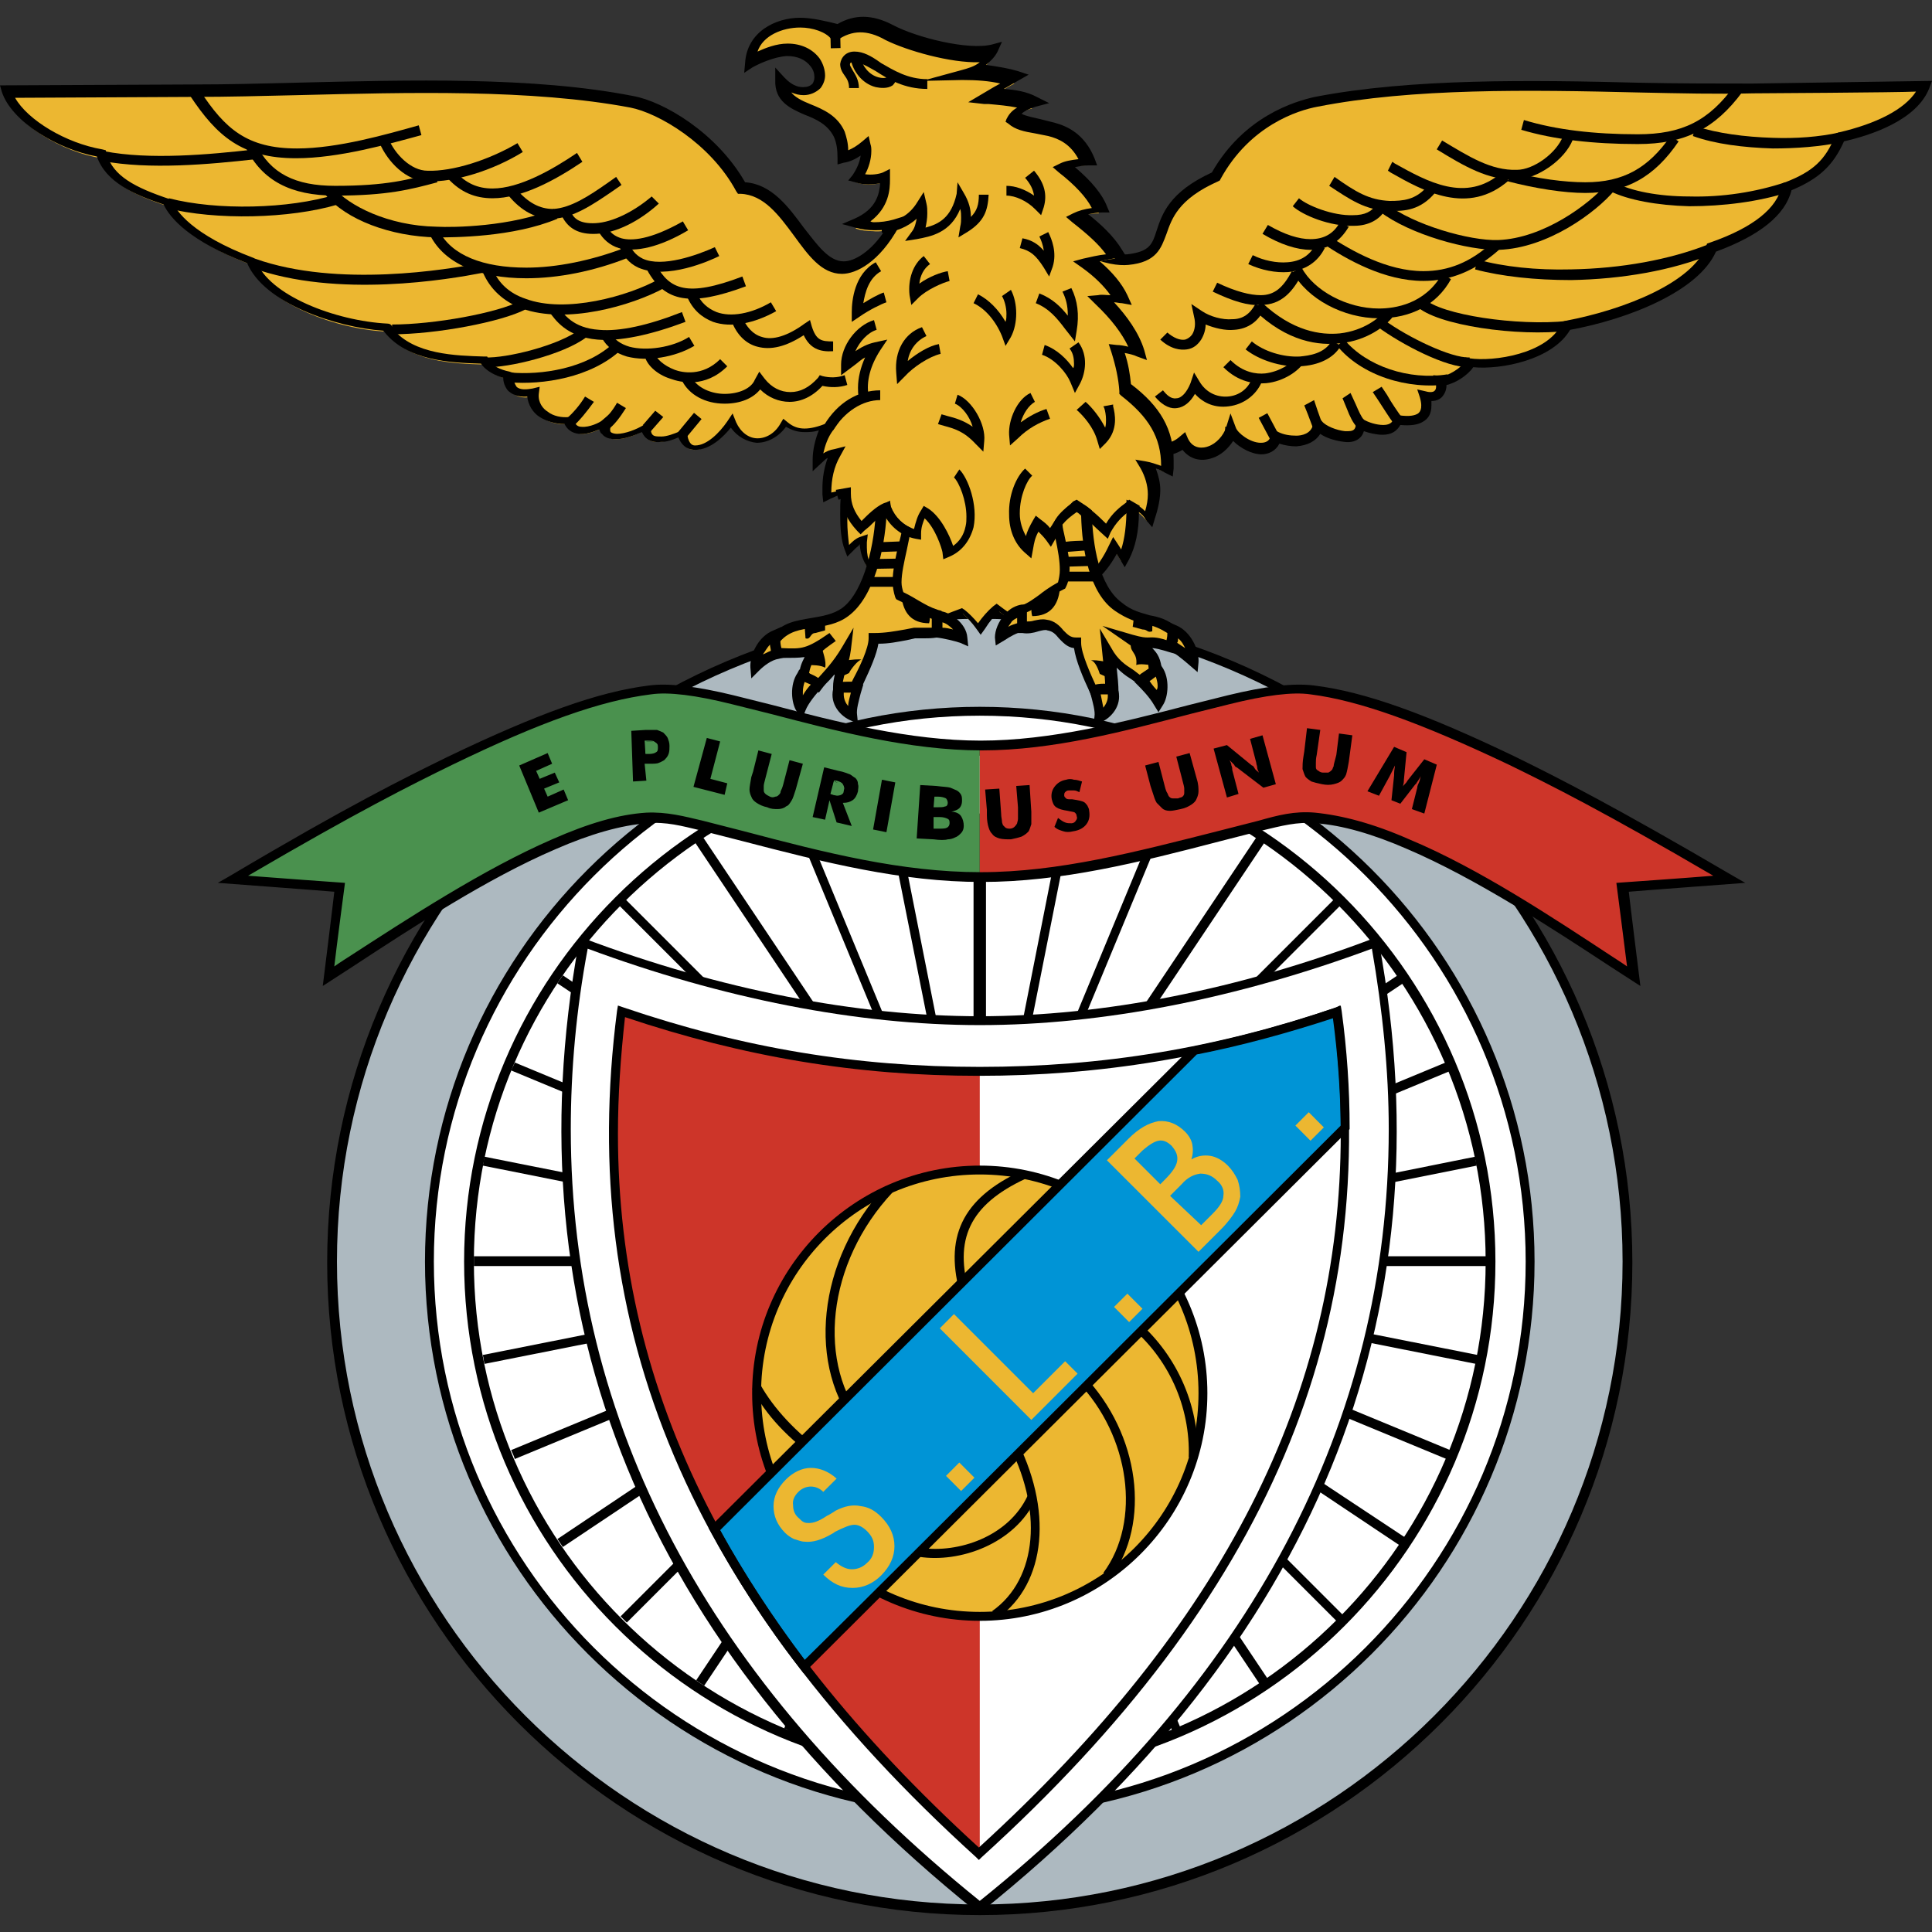 <svg width="32" height="32" viewBox="0 0 32 32" fill="none" xmlns="http://www.w3.org/2000/svg">
<rect x="0" y="0" width="32" height="32" fill="#333333" stroke="none"/>
<g clip-path="url(#clip0_1444_3056)">
<path d="M16.228 10.102C22.178 10.102 27.037 14.962 27.037 20.911C27.037 26.86 22.178 31.72 16.228 31.72C10.279 31.72 5.419 26.86 5.419 20.911C5.419 14.962 10.279 10.102 16.228 10.102Z" fill="black"/>
<path d="M5.581 20.896C5.581 15.021 10.367 10.249 16.228 10.249C22.104 10.249 26.875 15.036 26.875 20.896C26.875 26.772 22.089 31.544 16.228 31.544C10.367 31.544 5.581 26.772 5.581 20.896Z" fill="#ADB9C0"/>
<path d="M7.039 20.896C7.039 25.962 11.162 30.086 16.228 30.086C21.294 30.086 25.417 25.962 25.417 20.896C25.417 15.831 21.294 11.707 16.228 11.707C11.162 11.707 7.039 15.831 7.039 20.896Z" fill="black"/>
<path d="M7.186 20.896C7.186 15.904 11.251 11.854 16.228 11.854C21.221 11.854 25.27 15.919 25.27 20.896C25.27 25.889 21.206 29.938 16.228 29.938C11.236 29.938 7.186 25.889 7.186 20.896Z" fill="white"/>
<path d="M7.687 20.896C7.687 25.609 11.516 29.438 16.228 29.438C20.941 29.438 24.769 25.609 24.769 20.896C24.769 16.184 20.941 12.355 16.228 12.355C11.516 12.355 7.687 16.199 7.687 20.896Z" fill="black"/>
<path d="M7.849 20.896C7.849 16.273 11.604 12.517 16.228 12.517C20.852 12.517 24.607 16.287 24.607 20.896C24.607 25.52 20.852 29.276 16.228 29.276C11.604 29.276 7.849 25.52 7.849 20.896Z" fill="white"/>
<path d="M24.622 20.97C24.622 20.941 24.622 20.926 24.622 20.896C24.622 20.867 24.622 20.837 24.622 20.808H16.935L24.46 19.306C24.445 19.262 24.445 19.203 24.431 19.159L16.965 20.661L24.004 17.745C23.989 17.701 23.959 17.657 23.945 17.598L16.906 20.514L23.238 16.287C23.208 16.243 23.179 16.199 23.149 16.155L16.817 20.381L22.192 15.006C22.163 14.976 22.119 14.932 22.089 14.903L16.714 20.278L20.941 13.96C20.896 13.931 20.852 13.902 20.808 13.872L16.582 20.189L19.335 13.548L19.203 13.489L16.449 20.131L17.701 13.828L17.554 13.798L16.331 19.983V13.474H16.125V19.983L14.859 13.592L14.711 13.622L16.007 20.131L13.195 13.327L13.062 13.386L15.875 20.189L11.648 13.872C11.604 13.902 11.56 13.931 11.516 13.96L15.742 20.278L10.367 14.903C10.338 14.932 10.293 14.976 10.264 15.006L15.639 20.381L9.322 16.155C9.292 16.199 9.263 16.243 9.233 16.287L15.551 20.514L8.526 17.598C8.512 17.642 8.482 17.686 8.467 17.73L15.492 20.646L8.026 19.159C8.011 19.203 8.011 19.262 7.996 19.306L15.521 20.808H7.849C7.849 20.837 7.849 20.867 7.849 20.896C7.849 20.926 7.849 20.941 7.849 20.97H15.403L7.996 22.443C8.011 22.487 8.011 22.546 8.026 22.59L15.507 21.103L8.467 24.018C8.482 24.062 8.512 24.107 8.526 24.166L15.566 21.25L9.233 25.491C9.263 25.535 9.292 25.579 9.322 25.623L15.669 21.382L10.279 26.772C10.308 26.802 10.352 26.846 10.382 26.875L15.772 21.485L11.53 27.832C11.575 27.862 11.619 27.891 11.663 27.921L15.904 21.574L12.988 28.628C13.033 28.642 13.077 28.672 13.121 28.687L16.272 21.088L19.424 28.687C19.468 28.672 19.512 28.642 19.556 28.628L16.64 21.574L20.882 27.921C20.926 27.891 20.97 27.862 21.014 27.832L16.773 21.485L22.163 26.875C22.192 26.846 22.236 26.802 22.266 26.772L16.876 21.382L23.223 25.623C23.253 25.579 23.282 25.535 23.311 25.491L16.906 21.25L23.959 24.166C23.974 24.121 24.004 24.077 24.018 24.018L16.965 21.103L24.445 22.59C24.46 22.546 24.46 22.487 24.475 22.443L17.053 20.97H24.622Z" fill="black"/>
<path d="M12.105 11.59C11.545 11.457 11.059 11.383 10.735 11.428C9.778 11.545 8.63 12.031 7.437 12.606C6.671 12.974 5.729 13.46 3.829 14.579L5.596 14.712L5.405 16.184C6.45 15.507 7.849 14.535 9.145 13.99C9.69 13.754 10.22 13.592 10.691 13.563C11.045 13.534 11.354 13.622 11.707 13.71C13.239 14.093 14.726 14.535 16.228 14.535V12.37C14.8 12.355 13.268 11.869 12.105 11.59Z" fill="#4A914E"/>
<path d="M22.767 15.536C20.528 16.39 18.275 16.832 16.228 16.832C14.181 16.832 11.928 16.39 9.69 15.551L9.602 15.521L9.587 15.61C8.453 21.839 10.662 27.229 16.169 31.661L16.214 31.706L16.258 31.661C21.765 27.244 23.989 21.839 22.84 15.61L22.826 15.521L22.767 15.536Z" fill="black"/>
<path d="M16.228 16.979C18.261 16.979 20.499 16.538 22.723 15.713C22.899 16.729 23.002 17.73 23.002 18.702C23.002 23.562 20.735 27.862 16.228 31.485C11.722 27.847 9.454 23.562 9.454 18.702C9.454 17.73 9.543 16.729 9.734 15.713C11.958 16.538 14.196 16.979 16.228 16.979Z" fill="white"/>
<path d="M16.228 30.719V17.76C14.108 17.76 12.223 17.421 10.294 16.758C9.587 22.281 11.796 26.698 16.228 30.719Z" fill="#CD3529"/>
<path d="M16.228 19.38C18.261 19.38 19.924 21.044 19.924 23.076C19.924 25.108 18.261 26.772 16.228 26.772C14.196 26.772 12.532 25.108 12.532 23.076C12.532 21.044 14.196 19.38 16.228 19.38Z" fill="#ECB731"/>
<path d="M12.458 23.076C12.458 25.152 14.152 26.846 16.228 26.846C18.305 26.846 19.998 25.152 19.998 23.076C19.998 20.999 18.305 19.306 16.228 19.306C14.152 19.306 12.458 20.999 12.458 23.076ZM12.606 23.076C12.606 21.073 14.226 19.453 16.228 19.453C18.231 19.453 19.851 21.073 19.851 23.076C19.851 25.079 18.231 26.698 16.228 26.698C14.226 26.698 12.606 25.079 12.606 23.076Z" fill="black"/>
<path d="M12.458 23.002C12.679 23.429 13.062 23.842 13.578 24.195L13.666 24.077C13.18 23.724 12.812 23.326 12.591 22.929L12.458 23.002Z" fill="black"/>
<path d="M14.24 23.709L14.358 23.606C13.504 22.605 13.695 20.911 14.785 19.748L14.667 19.645C13.533 20.867 13.342 22.649 14.24 23.709Z" fill="black"/>
<path d="M15.919 21.485L16.066 21.441C15.786 20.528 16.066 19.954 16.979 19.527L16.92 19.394C15.934 19.851 15.624 20.499 15.919 21.485Z" fill="black"/>
<path d="M17.848 22.885C18.717 23.783 18.908 25.197 18.275 26.051L18.393 26.139C19.07 25.226 18.879 23.753 17.951 22.782L17.848 22.885Z" fill="black"/>
<path d="M18.702 21.957C19.35 22.487 19.718 23.297 19.689 24.136H19.836C19.866 23.253 19.468 22.398 18.791 21.839L18.702 21.957Z" fill="black"/>
<path d="M16.67 23.856C17.289 24.99 17.186 26.154 16.434 26.684L16.523 26.802C17.333 26.227 17.451 24.99 16.803 23.783L16.67 23.856Z" fill="black"/>
<path d="M15.256 25.638L15.227 25.786C15.89 25.889 16.803 25.579 17.156 24.828L17.023 24.77C16.7 25.462 15.86 25.727 15.256 25.638Z" fill="black"/>
<path d="M22.134 16.685C21.324 16.965 20.558 17.171 19.777 17.333H19.748L11.737 25.314L11.766 25.358C12.179 26.124 12.679 26.905 13.254 27.641L13.312 27.715L22.354 18.702V18.673C22.354 18.04 22.31 17.392 22.222 16.744L22.207 16.655L22.134 16.685Z" fill="black"/>
<path d="M22.089 16.862C22.163 17.465 22.207 18.069 22.207 18.643C22.163 18.688 13.46 27.376 13.327 27.494C12.797 26.787 12.326 26.065 11.928 25.344C12.002 25.27 19.792 17.495 19.822 17.465C20.573 17.318 21.323 17.112 22.089 16.862Z" fill="#0094D6"/>
<path d="M13.636 26.08L13.843 25.874C13.931 25.947 14.019 25.992 14.108 25.992C14.196 25.992 14.284 25.962 14.358 25.889C14.446 25.815 14.476 25.727 14.476 25.623C14.476 25.52 14.446 25.447 14.358 25.358C14.284 25.285 14.211 25.255 14.152 25.255C14.078 25.255 13.975 25.299 13.828 25.373C13.828 25.373 13.813 25.388 13.784 25.403C13.607 25.506 13.46 25.55 13.327 25.535C13.268 25.535 13.209 25.506 13.15 25.491C13.092 25.462 13.047 25.432 13.003 25.388C12.871 25.255 12.812 25.108 12.812 24.946C12.812 24.784 12.885 24.637 13.018 24.504C13.136 24.387 13.283 24.313 13.43 24.313C13.578 24.313 13.725 24.372 13.857 24.49L13.636 24.71C13.578 24.651 13.504 24.622 13.43 24.622C13.357 24.622 13.283 24.651 13.224 24.71C13.165 24.769 13.121 24.843 13.136 24.931C13.136 25.02 13.165 25.093 13.239 25.152C13.268 25.182 13.283 25.196 13.312 25.211C13.342 25.226 13.371 25.226 13.401 25.226C13.474 25.226 13.563 25.196 13.695 25.108C13.754 25.079 13.798 25.049 13.843 25.02C13.99 24.946 14.122 24.917 14.255 24.946C14.387 24.961 14.491 25.02 14.594 25.123C14.741 25.27 14.815 25.432 14.815 25.609C14.815 25.785 14.741 25.947 14.594 26.095C14.461 26.227 14.299 26.301 14.122 26.301C13.931 26.301 13.784 26.227 13.636 26.08ZM16.14 24.475L15.919 24.696L15.669 24.445L15.889 24.224L16.14 24.475ZM17.848 22.752L17.082 23.518L15.566 22.001L15.801 21.765L17.112 23.076L17.642 22.546L17.848 22.752ZM18.923 21.677L18.702 21.898L18.452 21.647L18.673 21.427L18.923 21.677ZM19.218 19.615L19.291 19.541C19.409 19.424 19.483 19.321 19.497 19.232C19.512 19.144 19.483 19.07 19.409 18.982C19.335 18.908 19.262 18.879 19.188 18.894C19.115 18.908 19.026 18.967 18.923 19.056L18.791 19.188L19.218 19.615ZM19.895 20.293L20.087 20.101C20.19 19.998 20.263 19.895 20.263 19.807C20.278 19.718 20.248 19.63 20.16 19.556C20.072 19.468 19.983 19.439 19.88 19.439C19.777 19.453 19.674 19.497 19.571 19.615L19.38 19.807L19.895 20.293ZM18.688 18.864C18.864 18.687 19.026 18.599 19.188 18.57C19.35 18.555 19.497 18.614 19.63 18.746C19.689 18.805 19.733 18.879 19.748 18.953C19.762 19.026 19.762 19.114 19.733 19.203C19.836 19.144 19.939 19.129 20.042 19.144C20.145 19.159 20.248 19.218 20.337 19.306C20.41 19.38 20.455 19.453 20.499 19.541C20.528 19.63 20.543 19.718 20.543 19.821C20.528 19.91 20.499 19.998 20.455 20.072C20.41 20.145 20.337 20.248 20.219 20.366L19.851 20.734L18.334 19.218L18.688 18.864ZM21.927 18.673L21.706 18.894L21.456 18.643L21.677 18.422L21.927 18.673Z" fill="#ECB731"/>
<path d="M22.133 16.685C20.145 17.362 18.26 17.671 16.228 17.671C14.196 17.671 12.311 17.362 10.323 16.685L10.235 16.655L10.22 16.744C9.543 22.001 11.428 26.463 16.169 30.763L16.213 30.807L16.258 30.763C21 26.463 22.899 22.001 22.207 16.744L22.192 16.655L22.133 16.685ZM10.235 18.776C10.235 18.143 10.279 17.509 10.352 16.847C12.326 17.509 14.196 17.819 16.213 17.819C18.231 17.819 20.101 17.509 22.075 16.847C22.163 17.495 22.207 18.143 22.207 18.776C22.207 23.105 20.263 26.905 16.213 30.601C12.178 26.919 10.235 23.12 10.235 18.776Z" fill="black"/>
<path d="M28.628 14.564C26.728 13.445 25.786 12.959 25.02 12.591C23.827 12.017 22.678 11.545 21.721 11.413C21.397 11.369 20.926 11.442 20.352 11.575C19.188 11.854 17.657 12.341 16.228 12.341V14.505C17.745 14.505 19.218 14.063 20.749 13.681C21.103 13.592 21.397 13.504 21.765 13.533C22.237 13.578 22.767 13.725 23.312 13.96C24.608 14.52 26.006 15.477 27.052 16.155L26.861 14.682L28.628 14.564Z" fill="#CD3529"/>
<path d="M20.337 11.516L19.689 11.678C18.614 11.958 17.406 12.267 16.243 12.267C15.08 12.267 13.857 11.958 12.797 11.678L12.149 11.516C11.545 11.369 11.074 11.31 10.75 11.354C9.911 11.457 8.895 11.825 7.422 12.532C6.7 12.886 5.773 13.342 3.814 14.505L3.608 14.623C3.608 14.623 5.39 14.756 5.537 14.77C5.522 14.918 5.346 16.331 5.346 16.331L5.846 16.007C6.833 15.36 8.07 14.55 9.204 14.064C9.778 13.813 10.294 13.666 10.721 13.636C11.03 13.607 11.295 13.681 11.604 13.754L12.296 13.931C13.651 14.284 14.932 14.608 16.258 14.608C17.583 14.608 18.864 14.284 20.219 13.931L20.911 13.754C21.22 13.681 21.485 13.607 21.795 13.636C22.222 13.666 22.737 13.813 23.311 14.064C24.445 14.55 25.683 15.36 26.669 16.007L27.17 16.331C27.17 16.331 26.993 14.918 26.978 14.77C27.126 14.756 28.907 14.623 28.907 14.623L28.701 14.505C26.743 13.357 25.815 12.886 25.093 12.532C23.621 11.825 22.605 11.457 21.765 11.354C21.412 11.31 20.941 11.369 20.337 11.516ZM19.718 11.825L20.366 11.663C20.955 11.516 21.412 11.457 21.706 11.501C22.516 11.604 23.532 11.973 24.99 12.665C25.683 13.003 26.566 13.445 28.377 14.505C28.024 14.535 26.772 14.623 26.772 14.623C26.772 14.623 26.919 15.757 26.949 16.007C26.846 15.934 26.728 15.86 26.728 15.86C25.741 15.212 24.504 14.387 23.341 13.902C22.737 13.636 22.222 13.504 21.78 13.46C21.441 13.43 21.162 13.504 20.852 13.592L20.16 13.769C18.82 14.108 17.539 14.446 16.243 14.446C14.932 14.446 13.666 14.123 12.326 13.769L11.634 13.592C11.324 13.519 11.045 13.445 10.706 13.46C10.249 13.489 9.749 13.636 9.145 13.902C7.996 14.402 6.759 15.212 5.758 15.86C5.758 15.86 5.64 15.934 5.537 16.007C5.566 15.742 5.714 14.623 5.714 14.623C5.714 14.623 4.477 14.535 4.109 14.505C5.92 13.445 6.803 13.003 7.496 12.665C8.954 11.958 9.955 11.604 10.78 11.501C11.074 11.457 11.531 11.516 12.12 11.663L12.768 11.825C13.843 12.105 15.065 12.429 16.258 12.429C17.451 12.429 18.643 12.105 19.718 11.825Z" fill="black"/>
<path d="M23.591 13.475L23.385 13.401L23.474 13.047C23.474 13.018 23.488 12.989 23.503 12.959C23.518 12.93 23.518 12.9 23.532 12.856C23.518 12.886 23.488 12.93 23.459 12.974C23.459 12.989 23.444 12.989 23.444 12.989L23.194 13.312L23.047 13.254L23.091 12.841C23.091 12.841 23.091 12.827 23.091 12.812C23.091 12.753 23.105 12.709 23.105 12.679C23.091 12.709 23.076 12.738 23.061 12.768C23.047 12.797 23.032 12.827 23.017 12.856L22.84 13.18L22.649 13.106L23.091 12.37L23.297 12.458L23.253 12.915V12.93C23.253 12.974 23.238 13.003 23.238 13.033C23.238 13.018 23.253 13.003 23.267 12.989C23.282 12.974 23.297 12.959 23.312 12.93L23.591 12.576L23.798 12.665L23.591 13.475ZM21.648 12.061L21.868 12.09L21.809 12.503C21.795 12.562 21.795 12.606 21.795 12.635C21.795 12.665 21.795 12.679 21.795 12.709C21.795 12.738 21.809 12.753 21.839 12.768C21.854 12.782 21.883 12.797 21.913 12.797C21.942 12.797 21.971 12.797 22.001 12.797C22.03 12.782 22.045 12.768 22.06 12.753C22.075 12.738 22.075 12.709 22.089 12.694C22.089 12.665 22.104 12.62 22.119 12.562L22.134 12.503L22.178 12.149L22.399 12.179L22.34 12.62C22.325 12.709 22.31 12.782 22.296 12.827C22.281 12.871 22.251 12.9 22.222 12.93C22.192 12.959 22.148 12.974 22.089 12.989C22.03 13.003 21.971 13.003 21.898 12.989C21.824 12.974 21.765 12.959 21.721 12.944C21.677 12.915 21.633 12.886 21.618 12.856C21.603 12.827 21.589 12.782 21.574 12.738C21.574 12.694 21.574 12.62 21.589 12.532L21.603 12.444L21.648 12.061ZM20.322 13.209L20.101 12.399L20.322 12.341L20.735 12.679C20.749 12.679 20.764 12.694 20.779 12.723C20.793 12.753 20.823 12.768 20.852 12.797C20.838 12.768 20.823 12.738 20.823 12.709C20.823 12.679 20.808 12.665 20.808 12.635L20.705 12.238L20.911 12.179L21.132 12.989L20.926 13.047L20.484 12.709C20.469 12.709 20.455 12.694 20.44 12.665C20.425 12.65 20.396 12.62 20.366 12.591C20.381 12.62 20.396 12.65 20.396 12.679C20.41 12.709 20.41 12.723 20.41 12.753L20.514 13.15L20.322 13.209ZM18.967 12.679L19.188 12.62L19.291 13.018C19.306 13.077 19.321 13.121 19.335 13.136C19.35 13.165 19.35 13.18 19.365 13.195C19.38 13.209 19.394 13.224 19.424 13.224C19.453 13.224 19.468 13.224 19.512 13.224C19.542 13.209 19.571 13.209 19.586 13.195C19.601 13.18 19.615 13.165 19.615 13.136C19.615 13.121 19.615 13.092 19.615 13.062C19.615 13.033 19.601 12.989 19.586 12.93L19.571 12.871L19.483 12.532L19.704 12.473L19.822 12.9C19.851 12.989 19.851 13.062 19.851 13.106C19.851 13.15 19.836 13.195 19.822 13.224C19.807 13.268 19.777 13.298 19.733 13.327C19.689 13.357 19.63 13.386 19.556 13.401C19.483 13.416 19.424 13.43 19.38 13.43C19.321 13.43 19.277 13.416 19.247 13.386C19.218 13.357 19.188 13.327 19.159 13.298C19.129 13.254 19.115 13.195 19.085 13.106L19.056 13.018L18.967 12.679ZM17.524 13.548C17.568 13.578 17.598 13.607 17.642 13.622C17.672 13.636 17.716 13.636 17.745 13.636C17.774 13.636 17.804 13.622 17.819 13.592C17.833 13.578 17.848 13.548 17.833 13.519C17.833 13.489 17.819 13.475 17.804 13.46C17.789 13.445 17.745 13.445 17.686 13.43C17.598 13.416 17.539 13.401 17.495 13.371C17.451 13.342 17.436 13.298 17.421 13.239C17.406 13.165 17.421 13.092 17.465 13.033C17.509 12.974 17.568 12.93 17.657 12.915C17.701 12.9 17.745 12.9 17.789 12.915C17.833 12.915 17.878 12.93 17.922 12.944L17.878 13.121C17.848 13.106 17.819 13.092 17.789 13.092C17.76 13.092 17.73 13.092 17.701 13.092C17.672 13.092 17.657 13.106 17.642 13.121C17.627 13.136 17.627 13.15 17.627 13.18C17.627 13.195 17.642 13.209 17.657 13.224C17.672 13.239 17.701 13.239 17.745 13.239C17.745 13.239 17.745 13.239 17.76 13.239C17.863 13.254 17.922 13.268 17.951 13.283C17.981 13.298 17.995 13.327 18.01 13.342C18.025 13.371 18.04 13.401 18.04 13.43C18.054 13.519 18.04 13.592 17.995 13.651C17.951 13.71 17.878 13.754 17.774 13.769C17.716 13.784 17.657 13.784 17.613 13.769C17.568 13.754 17.509 13.74 17.465 13.695L17.524 13.548ZM16.317 13.077L16.552 13.062L16.582 13.475C16.582 13.533 16.596 13.578 16.596 13.607C16.596 13.636 16.611 13.651 16.611 13.666C16.626 13.681 16.641 13.695 16.655 13.71C16.685 13.725 16.7 13.725 16.729 13.725C16.758 13.725 16.788 13.71 16.803 13.695C16.817 13.681 16.832 13.666 16.847 13.636C16.847 13.622 16.861 13.592 16.861 13.563C16.861 13.533 16.861 13.489 16.861 13.43V13.371L16.832 13.018L17.053 13.003L17.082 13.445C17.082 13.533 17.082 13.607 17.082 13.651C17.068 13.695 17.053 13.74 17.038 13.769C17.009 13.799 16.979 13.828 16.92 13.857C16.876 13.872 16.817 13.887 16.744 13.902C16.67 13.902 16.611 13.902 16.552 13.887C16.508 13.872 16.464 13.857 16.434 13.813C16.405 13.784 16.39 13.754 16.376 13.71C16.361 13.666 16.346 13.592 16.346 13.504V13.416L16.317 13.077Z" fill="black"/>
<path d="M8.924 13.46L8.6 12.679L9.071 12.473L9.145 12.65L8.88 12.768L8.939 12.9L9.189 12.797L9.263 12.959L9.012 13.062L9.071 13.195L9.336 13.077L9.41 13.254L8.924 13.46ZM10.706 12.93L10.485 12.944L10.456 12.105L10.691 12.09C10.78 12.09 10.853 12.09 10.883 12.09C10.927 12.105 10.956 12.12 10.986 12.134C11.015 12.164 11.045 12.193 11.059 12.223C11.074 12.267 11.089 12.296 11.089 12.355C11.089 12.399 11.089 12.444 11.074 12.488C11.059 12.532 11.03 12.561 11.001 12.591C10.971 12.605 10.956 12.62 10.912 12.635C10.883 12.65 10.824 12.65 10.765 12.65H10.721H10.677L10.706 12.93ZM10.691 12.473H10.735C10.794 12.473 10.824 12.458 10.853 12.444C10.868 12.429 10.883 12.399 10.883 12.37C10.883 12.34 10.868 12.311 10.853 12.296C10.838 12.281 10.794 12.281 10.735 12.281H10.691V12.473ZM11.486 13.033L11.707 12.223L11.928 12.281L11.766 12.9L12.046 12.974L12.002 13.165L11.486 13.033ZM12.561 12.429L12.782 12.488L12.679 12.885C12.665 12.944 12.65 12.988 12.65 13.018C12.65 13.047 12.65 13.062 12.65 13.091C12.65 13.121 12.665 13.136 12.679 13.15C12.694 13.165 12.723 13.18 12.753 13.195C12.782 13.209 12.812 13.209 12.841 13.195C12.871 13.195 12.885 13.18 12.9 13.165C12.915 13.15 12.93 13.136 12.93 13.106C12.944 13.077 12.959 13.047 12.974 12.988L12.989 12.93L13.077 12.591L13.298 12.65L13.18 13.077C13.15 13.165 13.136 13.224 13.106 13.268C13.077 13.312 13.062 13.342 13.018 13.357C12.989 13.386 12.93 13.401 12.885 13.401C12.826 13.401 12.768 13.401 12.709 13.371C12.635 13.357 12.576 13.327 12.532 13.298C12.488 13.268 12.458 13.239 12.444 13.195C12.429 13.165 12.414 13.121 12.414 13.077C12.414 13.033 12.429 12.959 12.444 12.871L12.473 12.782L12.561 12.429ZM13.46 13.533L13.651 12.709L13.887 12.768C13.975 12.782 14.034 12.812 14.078 12.826C14.108 12.841 14.137 12.871 14.167 12.885C14.196 12.915 14.211 12.944 14.211 12.988C14.226 13.033 14.211 13.062 14.211 13.106C14.196 13.165 14.167 13.224 14.122 13.254C14.078 13.283 14.034 13.298 13.96 13.298L14.108 13.681L13.857 13.622L13.739 13.254L13.666 13.577L13.46 13.533ZM13.769 13.15L13.813 13.165C13.857 13.18 13.902 13.18 13.931 13.165C13.96 13.15 13.975 13.136 13.975 13.091C13.99 13.047 13.975 13.018 13.96 13.003C13.946 12.974 13.916 12.959 13.857 12.959L13.813 12.944L13.769 13.15ZM14.461 13.739L14.608 12.915L14.829 12.959L14.682 13.784L14.461 13.739Z" fill="black"/>
<path d="M10.735 12.267H10.677L10.691 12.488H10.75C10.809 12.488 10.853 12.473 10.868 12.458C10.897 12.444 10.897 12.414 10.897 12.37C10.897 12.326 10.883 12.311 10.853 12.296C10.824 12.267 10.794 12.267 10.735 12.267ZM10.735 12.282C10.794 12.282 10.824 12.282 10.838 12.296C10.853 12.311 10.868 12.326 10.868 12.37C10.868 12.399 10.853 12.429 10.838 12.429C10.824 12.444 10.78 12.458 10.735 12.458H10.706C10.706 12.444 10.706 12.296 10.706 12.282H10.735Z" fill="#4A914E"/>
<path d="M13.813 12.93L13.754 13.151L13.799 13.165C13.843 13.18 13.887 13.18 13.916 13.165C13.946 13.151 13.96 13.121 13.975 13.092C13.99 13.047 13.975 13.018 13.96 12.989C13.946 12.959 13.902 12.944 13.857 12.93H13.813ZM13.828 12.944C13.843 12.944 13.857 12.959 13.857 12.959C13.902 12.974 13.931 12.989 13.946 13.003C13.96 13.018 13.96 13.033 13.96 13.047C13.96 13.062 13.96 13.077 13.96 13.092C13.946 13.121 13.931 13.151 13.916 13.151C13.887 13.165 13.857 13.165 13.813 13.151C13.813 13.151 13.784 13.151 13.784 13.136C13.784 13.121 13.828 12.959 13.828 12.944Z" fill="#4A914E"/>
<path d="M14.491 7.496C14.564 7.51 14.711 7.422 14.829 7.348C14.903 7.304 14.977 7.275 15.006 7.26V7.245C14.977 7.26 14.903 7.29 14.815 7.334C14.697 7.393 14.564 7.466 14.505 7.481C14.505 7.231 14.579 7.083 14.8 6.892L14.785 6.877C14.564 7.083 14.491 7.245 14.491 7.496Z" fill="black"/>
<path d="M20.042 7.51C19.88 7.569 19.689 7.525 19.601 7.334C19.424 7.481 19.203 7.51 18.908 7.393L17.716 5.758L17.892 4.109C18.201 4.271 18.54 4.3 18.673 4.285C19.571 4.197 18.82 3.505 20.131 2.916C20.602 2.062 21.353 1.767 21.795 1.679C23.959 1.252 26.802 1.473 29.025 1.458L31.867 1.429C31.691 1.856 31.087 2.135 30.468 2.268C30.306 2.666 30.1 2.886 29.6 3.093C29.57 3.255 29.452 3.711 28.348 4.094C28.112 4.727 26.978 5.198 25.948 5.39C25.697 5.905 24.784 6.067 24.342 5.994C24.298 6.141 23.989 6.318 23.856 6.303C23.871 6.362 23.901 6.612 23.591 6.553C23.65 6.745 23.606 6.863 23.518 6.921C23.429 6.98 23.282 6.98 23.135 6.966C23.105 7.083 23.002 7.128 22.884 7.128C22.752 7.128 22.605 7.083 22.516 7.039C22.516 7.201 22.413 7.26 22.251 7.245C22.075 7.231 21.883 7.142 21.809 7.069C21.78 7.245 21.618 7.319 21.441 7.334C21.323 7.334 21.206 7.319 21.103 7.275C21.088 7.422 20.97 7.466 20.852 7.481C20.646 7.481 20.41 7.304 20.366 7.172C20.337 7.319 20.19 7.466 20.042 7.51Z" fill="#ECB731"/>
<path d="M21.78 1.605C21.441 1.679 20.602 1.929 20.072 2.857C19.365 3.181 19.247 3.549 19.159 3.814C19.085 4.05 19.041 4.168 18.673 4.212C18.54 4.226 18.216 4.197 17.936 4.05L17.833 3.991L17.627 5.787L18.864 7.466L18.894 7.481C19.173 7.584 19.394 7.569 19.586 7.451C19.704 7.599 19.88 7.658 20.087 7.584C20.219 7.54 20.337 7.437 20.425 7.304C20.543 7.422 20.734 7.525 20.896 7.525C21.014 7.525 21.132 7.466 21.191 7.348C21.279 7.378 21.382 7.393 21.471 7.393C21.662 7.378 21.795 7.304 21.868 7.186C21.971 7.26 22.133 7.304 22.266 7.319C22.384 7.334 22.472 7.304 22.531 7.245C22.561 7.216 22.575 7.186 22.59 7.142C22.678 7.172 22.796 7.201 22.899 7.201C23.046 7.201 23.135 7.142 23.194 7.039C23.356 7.054 23.488 7.039 23.577 6.98C23.65 6.936 23.709 6.862 23.709 6.715C23.709 6.686 23.709 6.671 23.709 6.642C23.812 6.642 23.871 6.597 23.901 6.553C23.945 6.494 23.959 6.435 23.959 6.376C24.107 6.347 24.313 6.214 24.401 6.082C24.858 6.126 25.712 5.964 26.006 5.463C26.964 5.287 28.127 4.83 28.422 4.168C29.143 3.902 29.57 3.564 29.673 3.151C30.13 2.96 30.365 2.739 30.542 2.341C30.999 2.238 31.75 1.988 31.956 1.458L32 1.34L29.025 1.384C28.436 1.384 27.803 1.384 27.14 1.37C25.373 1.325 23.37 1.296 21.78 1.605ZM18.688 4.388C19.159 4.344 19.232 4.109 19.321 3.873C19.409 3.623 19.512 3.299 20.175 3.004L20.204 2.989L20.219 2.96C20.705 2.076 21.5 1.826 21.824 1.767C23.4 1.458 25.314 1.487 27.155 1.532C27.818 1.546 28.451 1.561 29.04 1.546C29.04 1.546 31.485 1.532 31.735 1.517C31.543 1.811 31.087 2.047 30.454 2.194L30.41 2.209L30.395 2.253C30.233 2.651 30.027 2.842 29.57 3.019L29.526 3.034L29.511 3.078C29.438 3.446 29.04 3.77 28.318 4.02L28.274 4.035L28.259 4.079C28.039 4.668 26.934 5.125 25.918 5.316L25.874 5.331L25.859 5.375C25.623 5.861 24.74 5.994 24.342 5.935L24.269 5.92L24.254 5.994C24.224 6.082 23.959 6.244 23.871 6.229L23.739 6.214L23.783 6.347C23.783 6.362 23.797 6.435 23.768 6.465C23.739 6.509 23.65 6.494 23.606 6.48L23.474 6.45L23.518 6.583C23.577 6.789 23.503 6.833 23.488 6.848C23.444 6.877 23.356 6.907 23.164 6.877L23.091 6.862L23.076 6.936C23.076 6.965 23.046 7.039 22.914 7.039C22.796 7.039 22.664 6.995 22.59 6.951L22.457 6.877V7.024C22.457 7.069 22.443 7.098 22.428 7.113C22.398 7.142 22.354 7.142 22.281 7.142C22.133 7.127 21.957 7.054 21.898 6.98L21.78 6.848L21.75 7.024C21.721 7.186 21.559 7.216 21.471 7.216C21.368 7.216 21.265 7.201 21.176 7.157L21.058 7.098L21.044 7.216C21.029 7.334 20.911 7.334 20.882 7.334C20.705 7.334 20.499 7.172 20.469 7.083L20.381 6.848L20.307 7.083C20.263 7.216 20.145 7.348 20.013 7.393C19.939 7.422 19.762 7.451 19.674 7.26L19.63 7.157L19.542 7.231C19.394 7.363 19.218 7.378 18.967 7.289C18.938 7.245 17.848 5.758 17.804 5.714C17.804 5.655 17.951 4.403 17.966 4.212C18.26 4.374 18.54 4.403 18.688 4.388Z" fill="black"/>
<path d="M13.739 7.054C13.578 7.127 13.46 7.157 13.327 7.142C13.209 7.142 13.092 7.098 12.989 7.024C12.871 7.231 12.694 7.319 12.532 7.319C12.341 7.319 12.193 7.186 12.105 7.01C11.987 7.172 11.752 7.451 11.501 7.451C11.398 7.451 11.324 7.393 11.28 7.216C11.177 7.26 11.059 7.304 10.941 7.319C10.794 7.334 10.677 7.289 10.691 7.113C10.559 7.201 10.352 7.275 10.205 7.275C10.073 7.275 9.984 7.216 10.028 7.054C9.999 7.083 9.778 7.201 9.616 7.186C9.528 7.172 9.454 7.127 9.425 7.024C9.277 7.039 9.13 7.01 9.012 6.936C8.895 6.862 8.821 6.73 8.836 6.568C8.423 6.656 8.409 6.347 8.438 6.288C8.306 6.259 8.085 6.17 8.026 6.038C7.496 6.023 6.803 5.994 6.435 5.537C6.435 5.537 6.45 5.493 6.421 5.493C5.581 5.463 4.388 5.022 4.168 4.388C3.181 4.02 2.872 3.608 2.783 3.416C2.238 3.24 1.797 3.034 1.679 2.621C1.031 2.518 0.265 2.062 0.118 1.605L3.225 1.59C5.449 1.576 8.291 1.34 10.456 1.767C10.897 1.856 11.81 2.341 12.267 3.196C13.077 3.21 13.312 4.506 13.946 4.521C14.167 4.521 14.52 4.315 14.815 3.785C14.697 3.814 14.579 3.844 14.461 3.829C14.358 3.829 14.255 3.814 14.167 3.785C14.667 3.564 14.638 3.166 14.652 3.004C14.535 3.063 14.329 3.078 14.181 3.019C14.27 2.901 14.373 2.651 14.329 2.474C14.196 2.592 14.093 2.636 13.946 2.665C13.96 2.518 13.946 2.4 13.887 2.283C13.651 1.767 12.915 1.929 12.93 1.37C13.018 1.473 13.15 1.561 13.298 1.561C13.371 1.561 13.445 1.532 13.519 1.473C13.548 1.428 13.563 1.37 13.563 1.325C13.563 1.252 13.533 1.163 13.489 1.104C13.371 0.942 13.195 0.884 13.018 0.898C12.753 0.913 12.488 1.046 12.399 1.09C12.429 0.633 12.856 0.412 13.239 0.412C13.46 0.412 13.71 0.501 13.828 0.633C14.093 0.457 14.358 0.442 14.711 0.619C15.109 0.825 15.993 1.075 16.42 0.957C16.317 1.178 16.066 1.252 15.934 1.281C16.258 1.281 16.567 1.311 16.803 1.384C16.626 1.473 16.479 1.576 16.317 1.649C16.596 1.679 16.861 1.694 17.097 1.797C16.906 1.841 16.788 1.914 16.758 2.018C16.891 2.15 17.141 2.15 17.392 2.209C17.627 2.268 17.863 2.4 17.995 2.739C17.863 2.739 17.716 2.754 17.583 2.813C17.907 3.063 18.128 3.313 18.201 3.534C18.054 3.534 17.922 3.564 17.804 3.623C18.084 3.829 18.319 4.05 18.467 4.285C18.305 4.3 18.128 4.344 17.966 4.388C18.231 4.58 18.437 4.801 18.54 5.022C18.437 4.992 18.29 4.992 18.187 4.992C18.481 5.272 18.732 5.596 18.805 5.891C18.702 5.846 18.584 5.832 18.452 5.802C18.526 6.023 18.584 6.244 18.599 6.465C19.07 6.818 19.335 7.201 19.291 7.82C19.174 7.761 19.056 7.717 18.953 7.702C19.115 7.996 19.115 8.291 18.997 8.63C18.908 8.526 18.82 8.453 18.732 8.409C18.732 8.777 18.688 9.071 18.57 9.292L18.437 9.071C18.275 9.425 17.936 9.837 17.642 9.749C17.377 10.014 17.141 10.088 16.729 10.279C16.67 10.205 16.582 10.161 16.493 10.088C16.375 10.191 16.287 10.294 16.199 10.441C16.11 10.323 16.022 10.235 15.934 10.146L15.595 10.264C14.873 9.778 14.211 9.646 14.284 8.939C14.196 8.968 14.122 9.057 14.019 9.145C13.946 8.909 13.931 8.497 13.975 8.144C13.843 8.158 13.784 8.173 13.666 8.232C13.651 8.099 13.651 7.79 13.813 7.451C13.636 7.496 13.592 7.569 13.504 7.658C13.548 7.451 13.622 7.231 13.739 7.054Z" fill="#ECB731"/>
<path d="M13.254 0.294C12.841 0.294 12.37 0.53 12.341 1.046L12.326 1.207L12.458 1.119C12.561 1.06 12.812 0.942 13.033 0.928C13.209 0.928 13.342 0.987 13.43 1.104C13.475 1.163 13.489 1.222 13.489 1.281C13.489 1.325 13.475 1.355 13.46 1.384C13.416 1.428 13.371 1.443 13.298 1.443C13.15 1.443 13.047 1.34 12.989 1.281L12.841 1.119V1.325C12.826 1.679 13.092 1.797 13.327 1.9C13.519 1.973 13.71 2.062 13.813 2.268C13.857 2.371 13.872 2.474 13.872 2.621V2.724L13.975 2.695C14.078 2.68 14.167 2.636 14.255 2.577C14.24 2.695 14.181 2.813 14.122 2.901L14.049 2.989L14.167 3.019C14.284 3.063 14.446 3.063 14.579 3.034C14.564 3.21 14.52 3.461 14.152 3.623L13.946 3.711L14.167 3.77C14.27 3.799 14.373 3.814 14.491 3.814C14.55 3.814 14.608 3.814 14.667 3.799C14.432 4.167 14.152 4.329 13.975 4.329C13.725 4.329 13.533 4.05 13.312 3.77C13.062 3.431 12.782 3.048 12.341 3.019C11.869 2.194 10.986 1.679 10.485 1.59C8.836 1.266 6.774 1.325 4.933 1.369C4.33 1.384 3.77 1.399 3.225 1.399L0 1.414L0.029 1.517C0.191 2.017 0.957 2.474 1.605 2.592C1.752 3.019 2.224 3.225 2.71 3.387C2.813 3.608 3.137 3.991 4.094 4.359C4.374 5.022 5.552 5.419 6.347 5.478L6.362 5.493C6.745 5.979 7.466 6.008 7.967 6.023C8.055 6.155 8.232 6.229 8.335 6.259C8.335 6.332 8.364 6.406 8.409 6.465C8.468 6.524 8.571 6.583 8.733 6.568C8.747 6.7 8.821 6.833 8.939 6.907C9.057 6.98 9.204 7.024 9.351 7.024C9.395 7.113 9.469 7.172 9.587 7.186C9.69 7.201 9.822 7.157 9.925 7.113C9.94 7.142 9.94 7.172 9.97 7.186C10.014 7.245 10.087 7.275 10.205 7.275C10.338 7.275 10.5 7.216 10.632 7.157C10.647 7.186 10.662 7.216 10.691 7.245C10.75 7.304 10.838 7.334 10.956 7.319C11.045 7.319 11.133 7.289 11.236 7.245C11.31 7.422 11.428 7.451 11.516 7.451C11.766 7.451 11.987 7.23 12.105 7.083C12.208 7.23 12.37 7.319 12.532 7.334C12.723 7.334 12.9 7.231 13.018 7.069C13.121 7.127 13.209 7.157 13.327 7.157C13.401 7.157 13.475 7.157 13.563 7.127C13.504 7.275 13.46 7.451 13.46 7.613V7.805L13.651 7.628C13.666 7.613 13.681 7.599 13.71 7.584C13.651 7.746 13.622 7.908 13.622 8.085C13.622 8.114 13.622 8.158 13.622 8.188L13.636 8.32L13.754 8.261C13.828 8.232 13.872 8.202 13.931 8.188C13.916 8.291 13.916 8.409 13.916 8.526C13.916 8.733 13.931 8.953 13.99 9.101L14.034 9.219L14.167 9.086C14.196 9.057 14.226 9.042 14.24 9.012C14.27 9.469 14.623 9.69 15.08 9.94C15.242 10.028 15.418 10.132 15.595 10.249L15.624 10.279C15.624 10.279 15.875 10.191 15.948 10.161C16.022 10.235 16.096 10.308 16.169 10.411L16.243 10.514L16.317 10.411C16.39 10.293 16.464 10.205 16.552 10.132C16.611 10.176 16.67 10.22 16.7 10.264L16.744 10.308L16.979 10.205C17.288 10.073 17.48 9.984 17.716 9.763C18.01 9.808 18.305 9.528 18.496 9.174C18.526 9.219 18.629 9.395 18.629 9.395L18.702 9.263C18.805 9.057 18.864 8.806 18.864 8.482C18.908 8.512 18.953 8.556 18.982 8.615L19.085 8.733L19.129 8.585C19.188 8.409 19.218 8.247 19.218 8.114C19.218 7.996 19.188 7.878 19.144 7.761C19.203 7.775 19.247 7.805 19.306 7.834L19.424 7.893L19.439 7.761C19.439 7.716 19.439 7.672 19.439 7.628C19.439 7.113 19.218 6.73 18.732 6.362C18.717 6.2 18.688 6.023 18.629 5.846C18.702 5.861 18.776 5.876 18.835 5.905L18.997 5.964L18.953 5.802C18.864 5.508 18.658 5.228 18.452 5.007C18.496 5.007 18.54 5.022 18.584 5.022L18.746 5.051L18.673 4.889C18.584 4.698 18.422 4.506 18.216 4.329C18.319 4.3 18.422 4.285 18.526 4.271L18.658 4.256L18.584 4.138C18.452 3.917 18.231 3.711 18.025 3.549C18.099 3.534 18.172 3.519 18.261 3.519H18.378L18.334 3.416C18.261 3.225 18.084 3.004 17.804 2.768C17.878 2.754 17.951 2.739 18.04 2.739H18.172L18.128 2.621C17.966 2.224 17.686 2.091 17.465 2.032L17.23 1.973C17.112 1.944 17.009 1.929 16.92 1.885C16.965 1.841 17.053 1.797 17.156 1.767L17.377 1.708L17.171 1.605C17.009 1.517 16.817 1.487 16.626 1.473C16.7 1.428 17.038 1.237 17.038 1.237L16.861 1.178C16.714 1.134 16.538 1.104 16.331 1.075C16.405 1.016 16.479 0.942 16.523 0.854L16.596 0.692L16.434 0.736C16.037 0.839 15.168 0.618 14.785 0.412C14.446 0.236 14.152 0.236 13.872 0.398C13.695 0.353 13.445 0.294 13.254 0.294ZM13.254 0.456C13.46 0.456 13.681 0.53 13.769 0.648L13.813 0.707L13.872 0.663C14.108 0.501 14.358 0.486 14.667 0.663C15.021 0.839 15.742 1.046 16.228 1.031C16.14 1.104 16.022 1.134 15.919 1.163L15.271 1.34L15.934 1.325C16.169 1.325 16.39 1.34 16.567 1.384C16.508 1.414 16.434 1.458 16.434 1.458L16.037 1.693L16.302 1.723H16.375C16.538 1.738 16.7 1.752 16.847 1.782C16.744 1.841 16.7 1.914 16.67 1.973L16.655 2.017L16.7 2.047C16.817 2.15 16.965 2.179 17.141 2.209L17.362 2.253C17.539 2.297 17.73 2.386 17.863 2.636C17.745 2.651 17.642 2.665 17.554 2.71L17.436 2.768L17.539 2.857C17.804 3.063 17.995 3.269 18.084 3.446C17.966 3.461 17.863 3.49 17.774 3.534L17.657 3.593L17.76 3.681C18.025 3.888 18.202 4.05 18.319 4.212C18.187 4.226 18.069 4.256 17.936 4.285L17.774 4.329L17.922 4.433C18.128 4.58 18.29 4.742 18.393 4.889C18.319 4.889 18.246 4.874 18.187 4.889L18.01 4.904L18.143 5.036C18.408 5.287 18.584 5.522 18.688 5.743C18.629 5.728 18.555 5.714 18.496 5.714L18.364 5.699L18.408 5.832C18.481 6.067 18.526 6.273 18.54 6.479V6.524L18.57 6.553C19.026 6.907 19.232 7.245 19.232 7.716C19.144 7.687 19.07 7.658 18.982 7.643L18.805 7.613L18.894 7.761C18.967 7.893 19.012 8.04 19.012 8.188C19.012 8.276 18.997 8.364 18.967 8.467C18.908 8.409 18.849 8.364 18.776 8.335L18.658 8.276V8.409C18.658 8.688 18.629 8.924 18.57 9.101C18.555 9.071 18.437 8.895 18.437 8.895L18.364 9.042C18.202 9.395 17.892 9.749 17.671 9.675L17.627 9.66L17.598 9.69C17.377 9.911 17.2 9.984 16.891 10.132C16.891 10.132 16.817 10.161 16.758 10.191C16.714 10.146 16.67 10.117 16.626 10.087L16.508 9.999L16.449 10.043C16.361 10.117 16.272 10.22 16.199 10.323C16.125 10.235 16.052 10.161 15.978 10.102L15.934 10.073C15.934 10.073 15.654 10.176 15.595 10.205C15.433 10.087 15.256 9.999 15.109 9.911C14.667 9.66 14.358 9.484 14.358 9.071C14.358 9.042 14.358 9.012 14.358 8.983L14.373 8.85L14.24 8.895C14.167 8.924 14.122 8.968 14.063 9.027C14.049 8.909 14.034 8.777 14.034 8.629C14.034 8.497 14.049 8.35 14.063 8.202L14.078 8.099L13.975 8.114C13.887 8.129 13.828 8.144 13.769 8.158C13.769 7.937 13.813 7.731 13.916 7.554L14.005 7.392L13.828 7.437C13.739 7.451 13.681 7.481 13.636 7.51C13.666 7.378 13.71 7.245 13.798 7.127L13.96 6.892L13.695 7.01C13.548 7.069 13.43 7.098 13.327 7.098C13.224 7.098 13.136 7.069 13.047 6.995L12.974 6.936L12.93 7.01C12.841 7.172 12.694 7.26 12.547 7.26C12.399 7.26 12.267 7.157 12.193 6.995L12.134 6.848L12.046 6.98C11.914 7.172 11.707 7.378 11.516 7.378C11.486 7.378 11.413 7.378 11.383 7.201L11.354 7.098L11.265 7.142C11.162 7.186 11.045 7.23 10.956 7.23C10.883 7.23 10.838 7.23 10.809 7.201C10.794 7.186 10.78 7.157 10.78 7.113L10.794 6.951L10.662 7.039C10.544 7.113 10.352 7.186 10.22 7.186C10.176 7.186 10.132 7.172 10.117 7.157C10.102 7.142 10.102 7.098 10.117 7.054L10.176 6.789L9.97 6.965C9.94 6.995 9.763 7.083 9.631 7.069C9.572 7.069 9.528 7.039 9.513 6.965L9.498 6.892L9.425 6.907C9.307 6.921 9.16 6.892 9.071 6.818C8.998 6.774 8.909 6.671 8.924 6.524L8.939 6.406L8.821 6.435C8.733 6.45 8.615 6.465 8.556 6.406C8.526 6.362 8.512 6.317 8.512 6.288C8.512 6.273 8.512 6.273 8.512 6.273L8.526 6.185L8.438 6.155C8.291 6.126 8.129 6.052 8.085 5.949L8.07 5.905H8.011C7.555 5.89 6.862 5.876 6.509 5.449C6.509 5.434 6.509 5.419 6.494 5.404C6.48 5.375 6.45 5.36 6.421 5.36C5.552 5.316 4.447 4.889 4.241 4.315L4.226 4.285L4.197 4.271C3.181 3.888 2.916 3.49 2.857 3.343L2.842 3.313L2.813 3.299C2.238 3.107 1.87 2.916 1.767 2.548L1.752 2.489L1.694 2.474C1.09 2.371 0.457 1.988 0.25 1.62C0.486 1.62 3.225 1.605 3.225 1.605C3.77 1.605 4.33 1.59 4.933 1.576C6.745 1.531 8.806 1.473 10.441 1.782C10.897 1.87 11.766 2.371 12.193 3.166L12.223 3.21H12.267C12.65 3.225 12.9 3.564 13.15 3.902C13.386 4.226 13.607 4.536 13.946 4.536C14.181 4.536 14.564 4.344 14.888 3.755L14.991 3.578L14.8 3.637C14.697 3.667 14.579 3.681 14.476 3.681C14.461 3.681 14.446 3.681 14.417 3.667C14.726 3.431 14.741 3.137 14.741 2.975V2.798L14.623 2.857C14.55 2.886 14.432 2.901 14.329 2.886C14.387 2.783 14.432 2.636 14.432 2.503C14.432 2.459 14.432 2.43 14.417 2.386L14.387 2.253L14.284 2.341C14.196 2.415 14.122 2.459 14.049 2.489C14.049 2.371 14.019 2.268 13.99 2.179C13.872 1.914 13.636 1.811 13.416 1.723C13.268 1.664 13.165 1.605 13.106 1.531C13.18 1.561 13.239 1.576 13.312 1.576C13.416 1.576 13.519 1.531 13.592 1.458C13.636 1.399 13.666 1.325 13.666 1.252C13.666 1.163 13.636 1.06 13.578 0.972C13.46 0.81 13.268 0.722 13.047 0.722C12.856 0.722 12.679 0.795 12.547 0.854C12.635 0.589 12.959 0.456 13.254 0.456Z" fill="black"/>
<path d="M14.594 8.482C14.579 8.968 14.432 9.837 14.005 10.146C13.636 10.411 13.121 10.22 12.856 10.588L12.885 10.809C13.298 10.809 13.371 10.838 13.813 10.544C13.533 10.735 13.357 10.868 13.327 11.192C13.43 11.221 13.489 11.31 13.563 11.354C13.695 11.221 13.857 11.059 14.034 10.765C14.005 11 13.902 11.162 13.902 11.383C14.005 11.369 14.093 11.369 14.196 11.383C14.284 11.192 14.505 10.78 14.505 10.573C14.756 10.573 14.932 10.529 15.168 10.485C15.271 10.47 15.389 10.5 15.536 10.47C15.551 10.367 15.536 10.264 15.536 10.176C15.271 10.087 15.242 10.014 14.918 9.867C14.8 9.616 14.947 9.204 15.035 8.791C14.888 8.718 14.77 8.585 14.711 8.423C14.667 8.423 14.623 8.453 14.594 8.482Z" fill="#ECB731"/>
<path d="M14.667 8.335L14.505 8.423V8.467C14.491 8.953 14.329 9.793 13.946 10.073C13.798 10.176 13.622 10.205 13.445 10.235C13.195 10.279 12.944 10.308 12.782 10.544L12.768 10.573L12.812 10.897H12.974C13.121 10.897 13.224 10.897 13.327 10.883C13.283 10.971 13.239 11.059 13.239 11.192L13.224 11.265L13.298 11.28C13.342 11.295 13.371 11.324 13.415 11.354L13.563 11.472L13.607 11.413L13.651 11.354C13.71 11.295 13.769 11.236 13.828 11.162C13.813 11.236 13.798 11.295 13.798 11.383V11.486L13.902 11.472C13.99 11.457 14.078 11.457 14.167 11.472L14.226 11.486L14.299 11.324C14.417 11.074 14.52 10.838 14.549 10.662C14.726 10.662 14.859 10.632 15.021 10.603L15.153 10.573H15.3C15.359 10.573 15.433 10.573 15.521 10.559L15.595 10.544V10.485V10.264V10.117L15.536 10.102C15.404 10.058 15.33 10.014 15.227 9.955C15.153 9.911 15.08 9.866 14.962 9.808C14.947 9.763 14.932 9.704 14.932 9.646C14.932 9.498 14.976 9.307 15.021 9.101L15.094 8.747L15.035 8.718C14.903 8.644 14.8 8.526 14.756 8.394L14.741 8.291L14.667 8.335ZM13.474 10.397C13.666 10.367 13.872 10.338 14.049 10.205C14.491 9.881 14.652 9.057 14.682 8.556C14.741 8.659 14.829 8.762 14.932 8.821C14.918 8.895 14.873 9.057 14.873 9.057C14.829 9.263 14.785 9.454 14.785 9.631C14.785 9.719 14.8 9.808 14.829 9.896L14.844 9.925L14.873 9.94C15.006 9.999 15.094 10.058 15.153 10.102C15.242 10.161 15.315 10.205 15.433 10.249C15.433 10.264 15.433 10.279 15.433 10.279C15.433 10.279 15.433 10.338 15.433 10.397C15.389 10.397 15.345 10.397 15.315 10.397H15.139L14.991 10.426C14.815 10.456 14.667 10.485 14.476 10.485H14.387V10.573C14.387 10.735 14.24 11.045 14.137 11.236C14.137 11.236 14.122 11.265 14.108 11.295C14.063 11.295 14.019 11.295 13.96 11.295C13.975 11.221 13.99 11.148 14.019 11.074C14.049 10.986 14.078 10.883 14.093 10.765L14.137 10.397L13.946 10.721C13.798 10.971 13.651 11.118 13.533 11.251L13.519 11.236C13.489 11.207 13.445 11.177 13.401 11.148C13.445 10.897 13.592 10.794 13.843 10.617L13.739 10.485C13.357 10.75 13.283 10.75 12.959 10.735C12.959 10.735 12.944 10.735 12.93 10.735C12.93 10.691 12.915 10.662 12.915 10.632C13.062 10.456 13.254 10.426 13.474 10.397Z" fill="black"/>
<path d="M13.268 11.722C13.209 11.634 13.165 11.354 13.283 11.192C13.357 11.221 13.504 11.265 13.563 11.324C13.475 11.413 13.327 11.604 13.268 11.722Z" fill="#ECB731"/>
<path d="M13.209 11.148C13.077 11.339 13.106 11.649 13.195 11.781L13.283 11.914L13.342 11.766C13.386 11.649 13.533 11.472 13.607 11.398L13.666 11.339L13.607 11.28C13.548 11.207 13.43 11.162 13.342 11.133L13.239 11.089L13.209 11.148ZM13.298 11.457C13.298 11.398 13.312 11.339 13.327 11.295C13.357 11.31 13.401 11.325 13.43 11.339C13.386 11.383 13.342 11.442 13.298 11.516C13.298 11.501 13.298 11.486 13.298 11.457Z" fill="black"/>
<path d="M15.801 7.908C15.89 7.996 16.007 8.291 16.007 8.556C16.007 8.615 16.007 8.659 15.993 8.718C15.963 8.865 15.89 8.968 15.787 9.042C15.728 8.865 15.58 8.556 15.374 8.423L15.3 8.379L15.256 8.453C15.197 8.541 15.168 8.644 15.139 8.762C14.962 8.703 14.829 8.571 14.756 8.394L14.726 8.306L14.638 8.335C14.505 8.394 14.373 8.526 14.284 8.615L14.27 8.63C14.152 8.482 14.093 8.35 14.093 8.173V8.07L13.843 8.114L13.887 8.276C13.887 8.276 13.916 8.276 13.931 8.261C13.96 8.453 14.034 8.615 14.196 8.791L14.255 8.85L14.314 8.791L14.402 8.718C14.461 8.659 14.55 8.571 14.638 8.512C14.741 8.718 14.932 8.88 15.168 8.924L15.256 8.939V8.836C15.256 8.733 15.286 8.659 15.315 8.585C15.492 8.747 15.595 9.071 15.61 9.145L15.624 9.263L15.728 9.219C15.934 9.13 16.066 8.953 16.125 8.733C16.199 8.364 16.037 7.923 15.89 7.775L15.801 7.908Z" fill="black"/>
<path d="M15.845 3.21C15.757 3.608 15.551 3.711 15.33 3.77C15.345 3.696 15.359 3.623 15.359 3.534C15.359 3.475 15.359 3.431 15.345 3.372L15.3 3.181L15.197 3.343C15.065 3.564 14.859 3.681 14.594 3.696L14.608 3.858C14.844 3.843 15.035 3.755 15.183 3.623C15.168 3.696 15.153 3.77 15.109 3.829L14.991 3.991L15.183 3.961C15.418 3.917 15.742 3.858 15.904 3.461C15.919 3.505 15.919 3.564 15.919 3.608C15.919 3.652 15.919 3.696 15.904 3.755L15.875 3.932L16.022 3.843C16.302 3.667 16.361 3.49 16.375 3.225H16.213C16.213 3.387 16.184 3.49 16.081 3.593C16.081 3.475 16.052 3.343 15.963 3.196L15.86 3.019L15.845 3.21Z" fill="black"/>
<path d="M14.152 0.854C14.019 0.854 13.931 0.942 13.916 1.06C13.916 1.134 13.946 1.193 13.99 1.252C14.034 1.311 14.063 1.369 14.063 1.458H14.226C14.226 1.325 14.167 1.237 14.122 1.163C14.108 1.134 14.078 1.09 14.078 1.075C14.078 1.045 14.078 1.031 14.152 1.031C14.255 1.031 14.373 1.104 14.505 1.178C14.711 1.311 14.976 1.473 15.359 1.473V1.311C15.036 1.311 14.8 1.163 14.594 1.045C14.432 0.928 14.299 0.854 14.152 0.854Z" fill="black"/>
<path d="M14.093 0.987C14.123 1.163 14.27 1.384 14.505 1.443C14.579 1.458 14.697 1.473 14.785 1.414C14.815 1.384 14.859 1.325 14.859 1.237H14.697C14.697 1.252 14.697 1.281 14.682 1.281C14.667 1.296 14.608 1.296 14.55 1.281C14.387 1.237 14.284 1.09 14.255 0.957L14.093 0.987Z" fill="black"/>
<path d="M16.979 2.945C17.068 3.048 17.112 3.137 17.127 3.24C16.979 3.137 16.817 3.078 16.67 3.078V3.24C16.817 3.24 17.009 3.328 17.141 3.461L17.244 3.564L17.288 3.431C17.347 3.225 17.303 3.034 17.127 2.827L16.979 2.945Z" fill="black"/>
<path d="M17.215 3.917C17.244 3.976 17.274 4.05 17.289 4.153C17.2 4.05 17.097 3.976 16.935 3.947L16.891 4.109C17.068 4.153 17.156 4.226 17.289 4.433L17.377 4.58L17.436 4.418C17.509 4.182 17.421 3.961 17.362 3.844L17.215 3.917Z" fill="black"/>
<path d="M15.065 4.889L15.094 5.051L15.212 4.933C15.345 4.801 15.61 4.683 15.728 4.654L15.698 4.492C15.595 4.506 15.389 4.58 15.227 4.698C15.242 4.565 15.3 4.447 15.404 4.374L15.3 4.241C15.124 4.374 15.036 4.624 15.065 4.889Z" fill="black"/>
<path d="M16.596 4.904C16.64 4.978 16.67 5.095 16.67 5.198C16.67 5.243 16.67 5.287 16.655 5.331C16.538 5.125 16.375 4.963 16.199 4.874L16.125 5.022C16.317 5.11 16.493 5.316 16.596 5.567L16.655 5.729L16.744 5.581C16.861 5.36 16.861 5.022 16.744 4.801L16.596 4.904Z" fill="black"/>
<path d="M17.598 4.83C17.657 4.948 17.686 5.066 17.686 5.213V5.228C17.568 5.08 17.436 4.948 17.215 4.86L17.156 5.022C17.377 5.11 17.509 5.272 17.642 5.449L17.804 5.655L17.833 5.478C17.878 5.213 17.848 4.977 17.745 4.771L17.598 4.83Z" fill="black"/>
<path d="M17.715 5.773C17.774 5.846 17.789 5.935 17.789 6.023C17.789 6.053 17.789 6.082 17.774 6.097C17.671 5.949 17.509 5.787 17.303 5.714L17.259 5.876C17.48 5.949 17.671 6.185 17.73 6.332L17.804 6.509L17.892 6.347C17.981 6.17 18.025 5.891 17.863 5.67L17.715 5.773Z" fill="black"/>
<path d="M14.844 6.17L14.859 6.362L14.991 6.229C15.124 6.082 15.389 5.905 15.58 5.861L15.551 5.699C15.389 5.728 15.197 5.846 15.035 5.979C15.065 5.787 15.183 5.64 15.345 5.566L15.271 5.419C14.976 5.522 14.815 5.817 14.844 6.17Z" fill="black"/>
<path d="M14.108 5.169V5.331L14.24 5.243C14.387 5.139 14.594 5.036 14.682 5.007L14.638 4.845C14.549 4.874 14.417 4.948 14.299 5.022C14.329 4.845 14.387 4.609 14.594 4.492L14.505 4.344C14.152 4.536 14.108 4.977 14.108 5.169Z" fill="black"/>
<path d="M17.833 6.789C17.951 6.892 18.113 7.083 18.172 7.289L18.216 7.437L18.319 7.334C18.526 7.113 18.467 6.848 18.437 6.73V6.7L18.275 6.73L18.29 6.759C18.305 6.804 18.319 6.877 18.319 6.951C18.319 6.995 18.319 7.039 18.305 7.083C18.216 6.907 18.084 6.745 17.981 6.656L17.833 6.789Z" fill="black"/>
<path d="M16.714 7.201L16.729 7.378L16.861 7.26C17.023 7.098 17.215 6.995 17.392 6.936L17.333 6.774C17.186 6.818 17.053 6.892 16.906 6.995C16.95 6.848 17.038 6.715 17.141 6.656L17.068 6.509C16.847 6.612 16.7 6.951 16.714 7.201Z" fill="black"/>
<path d="M15.816 6.686C15.934 6.73 16.066 6.906 16.11 7.068C15.963 6.965 15.816 6.921 15.698 6.892L15.595 6.862L15.536 7.024L15.639 7.054C15.801 7.098 15.963 7.142 16.155 7.348L16.287 7.481L16.302 7.304C16.331 7.024 16.096 6.627 15.86 6.538L15.816 6.686Z" fill="black"/>
<path d="M13.755 0.579L13.76 0.8L13.922 0.796L13.917 0.575L13.755 0.579Z" fill="black"/>
<path d="M13.931 6.038V6.215L14.167 6.038C14.226 5.994 14.27 5.949 14.329 5.92C14.255 6.082 14.211 6.259 14.211 6.421C14.211 6.48 14.211 6.524 14.226 6.583L14.387 6.553C14.343 6.318 14.417 6.053 14.579 5.802L14.697 5.625L14.491 5.67C14.358 5.699 14.255 5.758 14.167 5.817C14.24 5.655 14.373 5.508 14.52 5.463L14.476 5.302C14.181 5.39 13.931 5.729 13.931 6.038Z" fill="black"/>
<path d="M14.25 6.505L14.33 6.646L14.343 6.639L14.263 6.498L14.25 6.505Z" fill="black"/>
<path d="M13.651 7.039L13.798 7.128C13.99 6.818 14.284 6.627 14.579 6.627V6.465C14.211 6.465 13.872 6.671 13.651 7.039Z" fill="black"/>
<path d="M3.151 1.59C3.593 2.253 4.005 2.621 4.904 2.621C5.611 2.621 6.435 2.386 6.98 2.238L6.936 2.076C6.406 2.224 5.596 2.459 4.919 2.459C4.094 2.459 3.726 2.135 3.313 1.502L3.151 1.59Z" fill="black"/>
<path d="M4.079 2.459C4.344 2.99 4.815 3.24 5.552 3.24C6.421 3.24 6.803 3.137 7.245 3.019L7.201 2.857C6.774 2.975 6.406 3.078 5.552 3.078C4.889 3.078 4.477 2.872 4.241 2.386L4.079 2.459Z" fill="black"/>
<path d="M7.127 3.902C7.363 4.359 7.923 4.609 8.718 4.609C9.248 4.609 9.837 4.492 10.397 4.271L10.338 4.109C9.793 4.315 9.219 4.433 8.718 4.433C7.996 4.433 7.481 4.226 7.275 3.829L7.127 3.902Z" fill="black"/>
<path d="M5.39 3.225C5.728 3.637 6.465 3.917 7.231 3.932C7.51 3.932 8.497 3.932 9.233 3.623L9.174 3.461C8.468 3.755 7.51 3.77 7.231 3.755C6.421 3.74 5.773 3.402 5.522 3.107L5.39 3.225Z" fill="black"/>
<path d="M7.996 4.506C8.114 4.786 8.335 4.992 8.644 5.11C9.381 5.375 10.456 5.066 11.001 4.771L10.912 4.624C10.411 4.904 9.366 5.198 8.703 4.948C8.438 4.86 8.247 4.683 8.158 4.447L7.996 4.506Z" fill="black"/>
<path d="M9.97 5.596C10.043 5.743 10.191 5.846 10.382 5.905C10.721 5.993 11.177 5.92 11.501 5.728L11.413 5.581C11.133 5.758 10.706 5.817 10.426 5.743C10.279 5.699 10.176 5.625 10.117 5.522L9.97 5.596Z" fill="black"/>
<path d="M9.101 5.169C9.189 5.287 9.381 5.581 9.896 5.625C10.264 5.655 10.765 5.552 11.354 5.331L11.295 5.169C10.735 5.39 10.264 5.493 9.925 5.463C9.484 5.434 9.336 5.198 9.248 5.081L9.101 5.169Z" fill="black"/>
<path d="M10.677 5.876C10.691 6.023 10.868 6.2 11.104 6.273C11.266 6.332 11.678 6.435 12.046 6.067L11.928 5.949C11.634 6.244 11.295 6.17 11.177 6.126C10.986 6.053 10.868 5.935 10.853 5.861L10.677 5.876Z" fill="black"/>
<path d="M12.503 6.288C12.444 6.435 12.238 6.524 12.002 6.524C11.796 6.524 11.545 6.435 11.442 6.229L11.295 6.303C11.413 6.538 11.678 6.686 12.002 6.686C12.267 6.686 12.473 6.597 12.591 6.45C12.723 6.583 12.9 6.656 13.077 6.656C13.268 6.656 13.46 6.568 13.622 6.391C13.754 6.421 13.902 6.421 14.034 6.376L13.99 6.214C13.872 6.259 13.74 6.259 13.622 6.229L13.578 6.214L13.548 6.259C13.401 6.421 13.254 6.494 13.092 6.494C12.93 6.494 12.782 6.421 12.665 6.273L12.576 6.156L12.503 6.288Z" fill="black"/>
<path d="M1.723 2.504L1.693 2.666C2.474 2.813 3.461 2.724 4.241 2.636L4.226 2.474C3.461 2.562 2.474 2.651 1.723 2.504Z" fill="black"/>
<path d="M2.798 3.284L2.754 3.446C3.578 3.652 4.801 3.623 5.596 3.387L5.552 3.225C4.786 3.461 3.593 3.49 2.798 3.284Z" fill="black"/>
<path d="M4.167 4.433C5.581 4.948 7.451 4.624 7.982 4.521L7.952 4.359C7.422 4.462 5.596 4.771 4.226 4.285L4.167 4.433Z" fill="black"/>
<path d="M6.494 5.375V5.537C7.231 5.537 8.306 5.331 8.703 5.125L8.63 4.978C8.247 5.184 7.186 5.375 6.494 5.375Z" fill="black"/>
<path d="M8.041 5.92V6.082C8.409 6.097 9.336 5.876 9.719 5.581L9.616 5.449C9.248 5.729 8.379 5.935 8.041 5.92Z" fill="black"/>
<path d="M8.453 6.17L8.438 6.332C8.983 6.377 9.793 6.259 10.294 5.787L10.176 5.67C9.719 6.111 8.954 6.215 8.453 6.17Z" fill="black"/>
<path d="M9.381 6.936L9.484 7.069C9.602 6.965 9.719 6.818 9.837 6.656L9.69 6.568C9.602 6.715 9.484 6.848 9.381 6.936Z" fill="black"/>
<path d="M9.955 6.995L10.058 7.127C10.176 7.039 10.264 6.921 10.367 6.759L10.22 6.671C10.146 6.803 10.058 6.907 9.955 6.995Z" fill="black"/>
<path d="M10.662 7.024L10.647 7.039L10.765 7.157L10.78 7.142L10.986 6.907L10.853 6.803L10.662 7.024Z" fill="black"/>
<path d="M11.232 7.156L11.357 7.259L11.62 6.941L11.495 6.838L11.232 7.156Z" fill="black"/>
<path d="M6.288 2.371C6.421 2.68 6.73 3.004 7.083 3.004C7.525 3.019 8.158 2.828 8.659 2.518L8.571 2.371C8.099 2.651 7.496 2.842 7.083 2.828C6.803 2.828 6.538 2.548 6.435 2.297L6.288 2.371Z" fill="black"/>
<path d="M8.158 3.122C7.908 3.122 7.717 3.034 7.54 2.842L7.422 2.96C7.628 3.181 7.864 3.284 8.158 3.284C8.644 3.284 9.189 2.989 9.646 2.68L9.557 2.533C9.145 2.813 8.6 3.122 8.158 3.122Z" fill="black"/>
<path d="M10.058 3.034C9.763 3.24 9.454 3.446 9.16 3.461C8.939 3.461 8.747 3.357 8.556 3.137L8.423 3.24C8.644 3.505 8.88 3.623 9.16 3.623C9.498 3.608 9.822 3.387 10.146 3.166L10.294 3.063L10.205 2.93L10.058 3.034Z" fill="black"/>
<path d="M9.867 3.696C9.587 3.711 9.498 3.608 9.454 3.505L9.307 3.578C9.41 3.785 9.587 3.888 9.881 3.873C10.205 3.858 10.588 3.667 10.912 3.372L10.794 3.254C10.5 3.505 10.146 3.681 9.867 3.696Z" fill="black"/>
<path d="M10.294 3.947C10.191 3.917 10.102 3.858 10.058 3.755L9.911 3.829C9.984 3.961 10.102 4.064 10.249 4.109C10.529 4.182 10.927 4.094 11.398 3.814L11.31 3.667C10.765 3.976 10.456 3.991 10.294 3.947Z" fill="black"/>
<path d="M10.249 4.05C10.308 4.227 10.411 4.359 10.573 4.433C11.045 4.639 11.766 4.315 11.913 4.241L11.84 4.094C11.545 4.227 10.971 4.433 10.647 4.285C10.529 4.227 10.456 4.138 10.411 4.006L10.249 4.05Z" fill="black"/>
<path d="M10.721 4.477C11.015 5.007 11.442 5.081 12.355 4.742L12.296 4.58C11.369 4.933 11.089 4.786 10.868 4.388L10.721 4.477Z" fill="black"/>
<path d="M11.383 4.919C11.472 5.125 11.619 5.257 11.81 5.331C12.105 5.434 12.488 5.36 12.856 5.154L12.768 5.007C12.444 5.198 12.105 5.257 11.869 5.169C11.722 5.11 11.604 5.007 11.545 4.86L11.383 4.919Z" fill="black"/>
<path d="M12.134 5.36C12.223 5.566 12.37 5.699 12.547 5.743C12.768 5.802 13.018 5.743 13.312 5.552C13.416 5.773 13.578 5.832 13.799 5.817V5.655C13.607 5.655 13.519 5.64 13.445 5.404L13.416 5.301L13.327 5.36C13.047 5.566 12.797 5.64 12.62 5.581C12.458 5.537 12.355 5.39 12.311 5.287L12.134 5.36Z" fill="black"/>
<path d="M27.126 2.224C26.404 2.224 25.771 2.15 25.241 1.988L25.197 2.15C25.741 2.312 26.389 2.386 27.126 2.386C27.906 2.386 28.407 2.135 28.863 1.517L28.731 1.414C28.304 2.003 27.862 2.224 27.126 2.224Z" fill="black"/>
<path d="M26.257 3.019C25.918 3.019 25.462 2.96 25.02 2.842L24.976 3.004C25.432 3.122 25.903 3.196 26.257 3.196C26.934 3.196 27.405 2.931 27.803 2.342L27.671 2.253C27.302 2.783 26.89 3.019 26.257 3.019Z" fill="black"/>
<path d="M21.913 4.035C22.31 4.3 22.929 4.653 23.577 4.653C24.033 4.653 24.445 4.477 24.828 4.138L24.711 4.02C24.357 4.344 23.989 4.491 23.577 4.491C22.973 4.491 22.384 4.153 22.001 3.902L21.913 4.035Z" fill="black"/>
<path d="M24.814 3.976C24.342 3.991 23.415 3.726 22.958 3.372L22.855 3.505C23.356 3.888 24.328 4.153 24.828 4.138C25.638 4.109 26.433 3.52 26.743 3.151L26.61 3.048C26.316 3.387 25.565 3.947 24.814 3.976Z" fill="black"/>
<path d="M21.412 4.506C21.648 4.948 22.251 5.272 22.84 5.272C23.37 5.272 23.797 5.051 24.033 4.624L23.886 4.536C23.606 5.036 23.105 5.11 22.84 5.11C22.31 5.11 21.765 4.816 21.559 4.433L21.412 4.506Z" fill="black"/>
<path d="M21.53 5.905C21.25 5.92 20.926 5.817 20.734 5.655L20.631 5.787C20.852 5.964 21.22 6.082 21.53 6.067C21.839 6.052 22.089 5.935 22.207 5.728L22.06 5.64C21.942 5.861 21.677 5.89 21.53 5.905Z" fill="black"/>
<path d="M20.764 5.125C21.323 5.67 21.854 5.728 22.207 5.684C22.649 5.64 22.958 5.39 23.061 5.257L22.914 5.169C22.855 5.257 22.59 5.478 22.192 5.522C21.883 5.552 21.412 5.493 20.896 5.007L20.764 5.125Z" fill="black"/>
<path d="M20.955 6.185C20.808 6.2 20.587 6.17 20.381 5.964L20.263 6.082C20.514 6.332 20.779 6.362 20.97 6.347C21.265 6.318 21.515 6.141 21.603 5.994L21.456 5.92C21.397 6.023 21.191 6.156 20.955 6.185Z" fill="black"/>
<path d="M19.718 6.347C19.659 6.494 19.571 6.597 19.483 6.597C19.394 6.612 19.321 6.538 19.262 6.465L19.129 6.568C19.276 6.744 19.409 6.774 19.497 6.759C19.615 6.744 19.718 6.656 19.792 6.524C19.939 6.686 20.131 6.759 20.352 6.73C20.602 6.7 20.808 6.538 20.896 6.332L20.734 6.273C20.675 6.435 20.528 6.553 20.337 6.568C20.145 6.582 19.969 6.494 19.866 6.317L19.777 6.17L19.718 6.347Z" fill="black"/>
<path d="M28.039 2.253C28.407 2.386 28.878 2.444 29.364 2.459C29.747 2.459 30.145 2.43 30.498 2.356L30.468 2.194C30.13 2.268 29.747 2.297 29.364 2.283C28.893 2.268 28.451 2.209 28.083 2.091L28.039 2.253Z" fill="black"/>
<path d="M27.98 3.254C27.479 3.254 27.008 3.166 26.743 3.019L26.669 3.166C26.964 3.313 27.45 3.402 27.98 3.416C28.539 3.416 29.128 3.343 29.629 3.181L29.57 3.019C29.084 3.181 28.525 3.269 27.98 3.254Z" fill="black"/>
<path d="M26.021 4.462C25.447 4.477 24.902 4.418 24.475 4.3L24.431 4.462C24.873 4.58 25.432 4.639 26.021 4.639C26.875 4.624 27.7 4.477 28.348 4.212L28.289 4.05C27.656 4.3 26.861 4.447 26.021 4.462Z" fill="black"/>
<path d="M23.459 5.066C23.783 5.39 25.152 5.581 25.977 5.478L25.962 5.316C25.138 5.405 23.857 5.213 23.591 4.948L23.459 5.066Z" fill="black"/>
<path d="M22.826 5.419C23.208 5.699 23.959 6.097 24.342 6.082V5.92C24.033 5.935 23.311 5.581 22.929 5.302L22.826 5.419Z" fill="black"/>
<path d="M22.148 5.729C22.546 6.215 23.312 6.465 24.004 6.362L23.974 6.2C23.341 6.303 22.634 6.067 22.266 5.625L22.148 5.729Z" fill="black"/>
<path d="M22.737 6.494L22.826 6.627C22.914 6.759 23.002 6.907 23.091 7.024L23.223 6.921C23.149 6.818 23.046 6.671 22.973 6.539L22.884 6.406L22.737 6.494Z" fill="black"/>
<path d="M22.237 6.597L22.31 6.774C22.354 6.892 22.413 7.01 22.472 7.069L22.59 6.951C22.546 6.907 22.502 6.804 22.457 6.7L22.369 6.509L22.237 6.597Z" fill="black"/>
<path d="M21.603 6.715L21.662 6.862C21.736 7.054 21.75 7.113 21.78 7.142L21.913 7.039C21.898 7.01 21.854 6.892 21.824 6.803L21.765 6.627L21.603 6.715Z" fill="black"/>
<path d="M20.848 6.921L21.035 7.271L21.178 7.195L20.991 6.844L20.848 6.921Z" fill="black"/>
<path d="M25.123 2.813C24.696 2.827 24.328 2.592 23.886 2.327L23.797 2.474C24.254 2.754 24.652 2.989 25.123 2.975C25.462 2.96 25.918 2.651 26.051 2.312L25.889 2.253C25.785 2.533 25.403 2.813 25.123 2.813Z" fill="black"/>
<path d="M22.988 2.827L23.032 2.857C23.577 3.166 24.313 3.578 24.99 2.989L24.872 2.857C24.284 3.372 23.636 3.004 23.105 2.71L23.061 2.68L22.988 2.827Z" fill="black"/>
<path d="M22.016 3.078C22.354 3.299 22.619 3.49 23.017 3.49C23.267 3.505 23.532 3.475 23.768 3.195L23.636 3.092C23.444 3.313 23.238 3.328 23.017 3.328C22.678 3.313 22.457 3.181 22.104 2.93L22.016 3.078Z" fill="black"/>
<path d="M21.412 3.416C21.574 3.564 22.03 3.755 22.428 3.74C22.664 3.74 22.855 3.637 22.943 3.475L22.796 3.387C22.723 3.505 22.605 3.564 22.413 3.564C22.075 3.578 21.648 3.402 21.515 3.284L21.412 3.416Z" fill="black"/>
<path d="M21.706 3.961C21.515 3.961 21.279 3.888 21 3.726L20.911 3.873C21.206 4.05 21.485 4.138 21.706 4.138C21.986 4.138 22.192 4.006 22.34 3.755L22.192 3.682C22.089 3.873 21.927 3.961 21.706 3.961Z" fill="black"/>
<path d="M21.323 4.344C21.147 4.359 20.926 4.315 20.749 4.226L20.675 4.374C20.896 4.477 21.132 4.521 21.338 4.506C21.618 4.477 21.824 4.344 21.942 4.109L21.795 4.035C21.706 4.226 21.544 4.329 21.323 4.344Z" fill="black"/>
<path d="M20.882 4.889C20.705 4.889 20.469 4.83 20.16 4.683L20.087 4.83C20.425 4.992 20.676 5.066 20.882 5.051C21.235 5.051 21.412 4.815 21.544 4.58L21.397 4.491C21.25 4.771 21.103 4.889 20.882 4.889Z" fill="black"/>
<path d="M20.455 7.069H20.293V7.172H20.455V7.069Z" fill="black"/>
<path d="M20.41 5.287C20.248 5.301 20.042 5.243 19.91 5.154L19.733 5.036L19.777 5.243C19.807 5.36 19.792 5.463 19.748 5.537C19.718 5.581 19.674 5.611 19.63 5.625C19.542 5.64 19.439 5.596 19.335 5.508L19.218 5.625C19.394 5.787 19.556 5.802 19.659 5.787C19.762 5.773 19.836 5.714 19.895 5.625C19.939 5.552 19.969 5.463 19.969 5.375C20.116 5.434 20.293 5.478 20.44 5.463C20.675 5.449 20.852 5.316 20.941 5.11L20.793 5.036C20.705 5.198 20.587 5.287 20.41 5.287Z" fill="black"/>
<path d="M16.714 8.527C16.714 8.777 16.803 8.998 16.965 9.145L17.082 9.248L17.112 9.086C17.127 8.998 17.141 8.909 17.2 8.806C17.244 8.85 17.289 8.895 17.333 8.954L17.406 9.057L17.524 8.85C17.598 8.733 17.672 8.585 17.833 8.482C17.936 8.541 18.084 8.674 18.172 8.762L18.349 8.924L18.393 8.821C18.481 8.659 18.584 8.556 18.702 8.468C18.732 8.482 18.776 8.512 18.776 8.512L18.879 8.379L18.702 8.276L18.658 8.32C18.555 8.394 18.422 8.497 18.319 8.674L18.305 8.659C18.187 8.541 18.01 8.379 17.878 8.32L17.833 8.291L17.804 8.306C17.583 8.438 17.48 8.615 17.392 8.747C17.348 8.688 17.289 8.644 17.23 8.6L17.156 8.541L17.112 8.615C17.053 8.718 17.009 8.806 16.994 8.88C16.935 8.777 16.891 8.644 16.891 8.512V8.497C16.891 8.217 17.009 7.952 17.097 7.879L16.979 7.761C16.832 7.893 16.7 8.203 16.714 8.527Z" fill="black"/>
<path d="M12.517 11.059C12.502 10.912 12.62 10.618 12.841 10.529C12.826 10.618 12.841 10.75 12.885 10.838C12.753 10.853 12.606 10.956 12.517 11.059Z" fill="#ECB731"/>
<path d="M12.812 10.441C12.547 10.544 12.414 10.868 12.429 11.059L12.444 11.236L12.576 11.104C12.65 11.03 12.782 10.927 12.9 10.912L13.018 10.883L12.959 10.78C12.93 10.721 12.915 10.603 12.93 10.515L12.944 10.382L12.812 10.441ZM12.753 10.677C12.753 10.706 12.768 10.75 12.768 10.78C12.723 10.794 12.679 10.824 12.635 10.839C12.679 10.78 12.709 10.721 12.753 10.677Z" fill="black"/>
<path d="M14.108 11.855C13.96 11.796 13.813 11.619 13.887 11.398C13.975 11.383 14.093 11.369 14.181 11.398C14.152 11.545 14.093 11.722 14.108 11.855Z" fill="#ECB731"/>
<path d="M13.872 11.31L13.828 11.325L13.813 11.369C13.725 11.619 13.887 11.84 14.078 11.928L14.211 11.987L14.196 11.84C14.181 11.752 14.226 11.604 14.255 11.486L14.299 11.339L14.226 11.31C14.108 11.28 13.975 11.295 13.872 11.31ZM14.093 11.472C14.078 11.545 14.049 11.619 14.049 11.693C14.005 11.648 13.975 11.575 13.975 11.501C13.975 11.486 13.975 11.472 13.975 11.472C14.005 11.472 14.049 11.472 14.093 11.472Z" fill="black"/>
<path d="M15.948 10.559C15.934 10.367 15.683 10.19 15.521 10.19C15.536 10.279 15.521 10.367 15.521 10.456C15.669 10.485 15.845 10.514 15.948 10.559Z" fill="#ECB731"/>
<path d="M15.521 10.117H15.418L15.433 10.22C15.448 10.279 15.448 10.338 15.433 10.412V10.559H15.507C15.639 10.573 15.816 10.618 15.904 10.647L16.037 10.706L16.022 10.559C16.007 10.323 15.728 10.117 15.521 10.117ZM15.61 10.308C15.669 10.323 15.728 10.367 15.787 10.426C15.728 10.412 15.669 10.397 15.61 10.397C15.61 10.367 15.61 10.338 15.61 10.308Z" fill="black"/>
<path d="M14.373 9.557V9.719H14.667H14.859V9.557H14.667H14.373Z" fill="black"/>
<path d="M14.452 9.26L14.455 9.422L14.897 9.414L14.894 9.252L14.452 9.26Z" fill="black"/>
<path d="M14.903 8.968L14.52 8.983V9.145L14.947 9.13L15.021 9.012C15.021 8.968 14.976 8.968 14.903 8.968Z" fill="black"/>
<path d="M13.666 10.279C13.533 10.308 13.415 10.323 13.283 10.338C13.298 10.353 13.312 10.367 13.327 10.367L13.342 10.573C13.43 10.603 13.415 10.485 13.504 10.485L13.666 10.441C13.666 10.426 13.666 10.353 13.666 10.279ZM13.357 10.78C13.43 10.765 13.504 10.721 13.592 10.677V10.662C13.519 10.662 13.415 10.691 13.371 10.721C13.371 10.721 13.371 10.75 13.357 10.78ZM13.607 10.691C13.489 10.78 13.401 10.883 13.357 11.015C13.46 11.015 13.592 11.015 13.666 11.059C13.695 10.956 13.622 10.794 13.607 10.691ZM13.99 10.942C13.96 11.045 13.931 11.133 13.902 11.221L14.063 11.148C14.078 11.104 14.211 10.927 14.27 10.927C14.24 10.912 14.093 10.927 13.99 10.942ZM15.403 10.161C15.197 10.117 15.183 9.999 14.932 9.881C14.962 10.146 15.094 10.323 15.389 10.323C15.403 10.279 15.403 10.22 15.403 10.161Z" fill="black"/>
<path d="M17.981 8.482C17.995 8.968 18.084 9.734 18.511 10.043C18.879 10.308 19.159 10.22 19.409 10.456L19.394 10.721C18.938 10.573 19.115 10.706 18.746 10.603C19.026 10.794 19.115 10.809 19.144 11.133C19.041 11.162 18.982 11.251 18.908 11.295C18.776 11.162 18.54 11.089 18.349 10.794C18.378 11.03 18.408 11.251 18.408 11.472C18.305 11.457 18.216 11.457 18.113 11.472C18.025 11.28 17.833 10.868 17.833 10.662C17.583 10.662 17.568 10.397 17.333 10.352C17.23 10.338 17.068 10.411 16.92 10.397C16.906 10.294 16.92 10.191 16.92 10.102C17.185 10.014 17.259 9.852 17.583 9.705C17.701 9.454 17.598 9.13 17.524 8.703C17.598 8.556 17.701 8.482 17.833 8.379C17.863 8.394 17.951 8.453 17.981 8.482Z" fill="#ECB731"/>
<path d="M17.774 8.306L17.73 8.35C17.627 8.438 17.524 8.512 17.451 8.659L17.436 8.688L17.48 8.909C17.524 9.116 17.554 9.292 17.554 9.44C17.554 9.513 17.539 9.587 17.524 9.646C17.392 9.719 17.288 9.793 17.215 9.852C17.112 9.925 17.038 9.984 16.92 10.028L16.861 10.043V10.191V10.485H16.935C17.023 10.5 17.112 10.485 17.2 10.456C17.259 10.441 17.318 10.426 17.347 10.441C17.436 10.456 17.48 10.5 17.539 10.573C17.598 10.632 17.671 10.721 17.789 10.735C17.819 10.942 17.936 11.221 18.054 11.472L18.098 11.575L18.157 11.56C18.246 11.545 18.319 11.545 18.422 11.56L18.526 11.575V11.472C18.526 11.339 18.511 11.207 18.496 11.059C18.57 11.133 18.643 11.192 18.717 11.236C18.776 11.28 18.835 11.31 18.879 11.354L18.938 11.413L18.982 11.369L19.07 11.295C19.115 11.251 19.144 11.221 19.188 11.221L19.262 11.207L19.247 11.133C19.232 10.912 19.174 10.824 19.085 10.735C19.129 10.735 19.203 10.75 19.394 10.809L19.497 10.838L19.527 10.426L19.497 10.397C19.35 10.264 19.203 10.22 19.041 10.191C18.894 10.146 18.746 10.117 18.584 9.984C18.201 9.705 18.099 9.027 18.084 8.497V8.453L18.01 8.394L17.833 8.276L17.774 8.306ZM17.833 8.482C17.863 8.497 17.892 8.526 17.892 8.526C17.892 8.526 17.892 8.526 17.907 8.541C17.922 9.101 18.04 9.822 18.467 10.117C18.658 10.249 18.835 10.308 18.982 10.338C19.115 10.367 19.218 10.411 19.335 10.485C19.335 10.514 19.335 10.544 19.321 10.603C19.144 10.544 19.07 10.559 19.012 10.559C18.967 10.559 18.923 10.559 18.761 10.514L18.26 10.367L18.791 10.735C18.953 10.853 19.012 10.883 19.026 11.074C18.982 11.104 18.938 11.133 18.894 11.162L18.879 11.177C18.835 11.148 18.805 11.118 18.761 11.089C18.643 11.015 18.511 10.927 18.408 10.735L18.216 10.411L18.275 10.986C18.29 11.118 18.305 11.251 18.305 11.369C18.26 11.369 18.201 11.369 18.157 11.369C18.069 11.177 17.907 10.824 17.907 10.647V10.559H17.819C17.73 10.559 17.686 10.514 17.613 10.441C17.554 10.367 17.465 10.279 17.333 10.264C17.259 10.249 17.2 10.264 17.127 10.279C17.082 10.294 17.038 10.294 16.994 10.294C16.994 10.235 16.994 10.176 16.994 10.176C16.994 10.176 16.994 10.161 16.994 10.146C17.112 10.102 17.2 10.028 17.288 9.97C17.377 9.896 17.465 9.837 17.613 9.763L17.642 9.749L17.657 9.719C17.701 9.631 17.716 9.528 17.716 9.41C17.716 9.248 17.671 9.057 17.627 8.85C17.627 8.85 17.598 8.733 17.598 8.688C17.671 8.6 17.73 8.556 17.833 8.482Z" fill="black"/>
<path d="M19.188 11.634C19.247 11.545 19.291 11.265 19.174 11.104C19.1 11.133 18.967 11.236 18.908 11.295C18.997 11.369 19.115 11.501 19.188 11.634Z" fill="#ECB731"/>
<path d="M19.144 11.015C19.056 11.045 18.909 11.163 18.85 11.236L18.791 11.295L18.85 11.354C18.894 11.398 19.041 11.545 19.115 11.678L19.188 11.796L19.262 11.678C19.35 11.545 19.38 11.236 19.247 11.045L19.203 10.986L19.144 11.015ZM19.144 11.207C19.159 11.251 19.174 11.31 19.174 11.354C19.174 11.383 19.174 11.398 19.159 11.428C19.115 11.383 19.07 11.325 19.041 11.28C19.07 11.266 19.1 11.236 19.144 11.207Z" fill="black"/>
<path d="M19.763 10.971C19.777 10.824 19.66 10.529 19.439 10.441C19.439 10.529 19.424 10.618 19.394 10.706C19.527 10.75 19.674 10.897 19.763 10.971Z" fill="#ECB731"/>
<path d="M19.365 10.426C19.365 10.514 19.35 10.588 19.335 10.677L19.306 10.75L19.38 10.78C19.453 10.809 19.556 10.897 19.63 10.956L19.836 11.133L19.851 10.971C19.866 10.78 19.733 10.456 19.468 10.352L19.365 10.308V10.426ZM19.512 10.573C19.571 10.618 19.601 10.677 19.63 10.735C19.586 10.706 19.542 10.677 19.497 10.647C19.512 10.632 19.512 10.603 19.512 10.573Z" fill="black"/>
<path d="M18.202 11.884C18.349 11.825 18.496 11.648 18.422 11.427C18.334 11.413 18.216 11.398 18.128 11.427C18.157 11.589 18.216 11.751 18.202 11.884Z" fill="#ECB731"/>
<path d="M18.099 11.354L18.025 11.383L18.069 11.516C18.099 11.634 18.143 11.781 18.128 11.869L18.113 12.017L18.246 11.958C18.437 11.869 18.599 11.648 18.511 11.398L18.496 11.354L18.452 11.339C18.349 11.325 18.202 11.31 18.099 11.354ZM18.349 11.501C18.349 11.516 18.349 11.531 18.349 11.531C18.349 11.604 18.319 11.663 18.275 11.722C18.261 11.648 18.246 11.575 18.231 11.501C18.261 11.501 18.305 11.501 18.349 11.501Z" fill="black"/>
<path d="M16.567 10.544C16.552 10.352 16.758 10.102 16.935 10.102C16.92 10.19 16.935 10.279 16.935 10.367C16.788 10.411 16.67 10.485 16.567 10.544Z" fill="#ECB731"/>
<path d="M16.641 10.176C16.538 10.294 16.479 10.441 16.479 10.559L16.493 10.691L16.641 10.603C16.729 10.544 16.832 10.485 16.95 10.456L17.009 10.441V10.308C17.009 10.249 17.009 10.191 17.009 10.117L17.023 10.014H16.92C16.832 10.029 16.729 10.073 16.641 10.176ZM16.758 10.294C16.788 10.264 16.817 10.249 16.847 10.235C16.847 10.264 16.847 10.294 16.847 10.323C16.803 10.338 16.744 10.353 16.7 10.382C16.714 10.353 16.744 10.323 16.758 10.294Z" fill="black"/>
<path d="M17.848 9.469H17.642L17.627 9.631H17.848H18.143V9.469H17.848Z" fill="black"/>
<path d="M17.658 9.224L17.662 9.386L18.089 9.373L18.084 9.211L17.658 9.224Z" fill="black"/>
<path d="M17.568 8.998L17.627 9.145C17.657 9.145 17.951 9.116 18.025 9.116V8.954C18.025 8.954 17.613 8.954 17.568 8.998Z" fill="black"/>
<path d="M18.776 10.235C18.908 10.264 19.056 10.294 19.174 10.308C19.085 10.397 19.085 10.294 19.085 10.456C18.997 10.485 19.012 10.426 18.923 10.426L18.761 10.382C18.761 10.367 18.776 10.308 18.776 10.235ZM18.747 10.603C18.864 10.691 19.056 10.883 19.1 11.015C18.997 11.015 18.894 10.986 18.82 11.015C18.849 10.78 18.673 10.809 18.747 10.603ZM18.29 10.956C18.319 11.059 18.349 11.148 18.378 11.236L18.216 11.162C18.202 11.118 18.143 10.941 18.069 10.941C18.099 10.927 18.202 10.941 18.29 10.956ZM17.082 10.043C17.289 9.999 17.303 9.881 17.554 9.763C17.524 10.028 17.392 10.205 17.097 10.205C17.082 10.161 17.082 10.102 17.082 10.043Z" fill="black"/>
<path d="M15.477 13.195H15.536C15.595 13.195 15.639 13.209 15.669 13.224C15.683 13.239 15.698 13.268 15.698 13.298C15.698 13.327 15.683 13.357 15.654 13.357C15.624 13.371 15.58 13.371 15.521 13.371H15.463L15.477 13.195ZM15.463 13.902C15.566 13.916 15.654 13.916 15.698 13.902C15.742 13.902 15.787 13.887 15.816 13.872C15.86 13.857 15.89 13.828 15.919 13.798C15.948 13.769 15.963 13.725 15.963 13.681C15.963 13.622 15.948 13.563 15.919 13.519C15.89 13.474 15.831 13.445 15.757 13.445C15.816 13.43 15.86 13.415 15.89 13.386C15.919 13.357 15.934 13.312 15.934 13.268C15.934 13.224 15.934 13.195 15.919 13.165C15.904 13.136 15.875 13.106 15.845 13.091C15.816 13.077 15.772 13.062 15.742 13.047C15.698 13.033 15.624 13.033 15.507 13.018L15.242 13.003L15.183 13.887L15.463 13.902ZM15.463 13.533H15.566C15.624 13.533 15.669 13.548 15.698 13.563C15.728 13.578 15.728 13.607 15.728 13.636C15.728 13.666 15.713 13.695 15.683 13.71C15.654 13.725 15.61 13.725 15.551 13.725H15.463V13.533Z" fill="black"/>
</g>
<defs>
<clipPath id="clip0_1444_3056">
<rect width="32" height="32" fill="white"/>
</clipPath>
</defs>
</svg>
